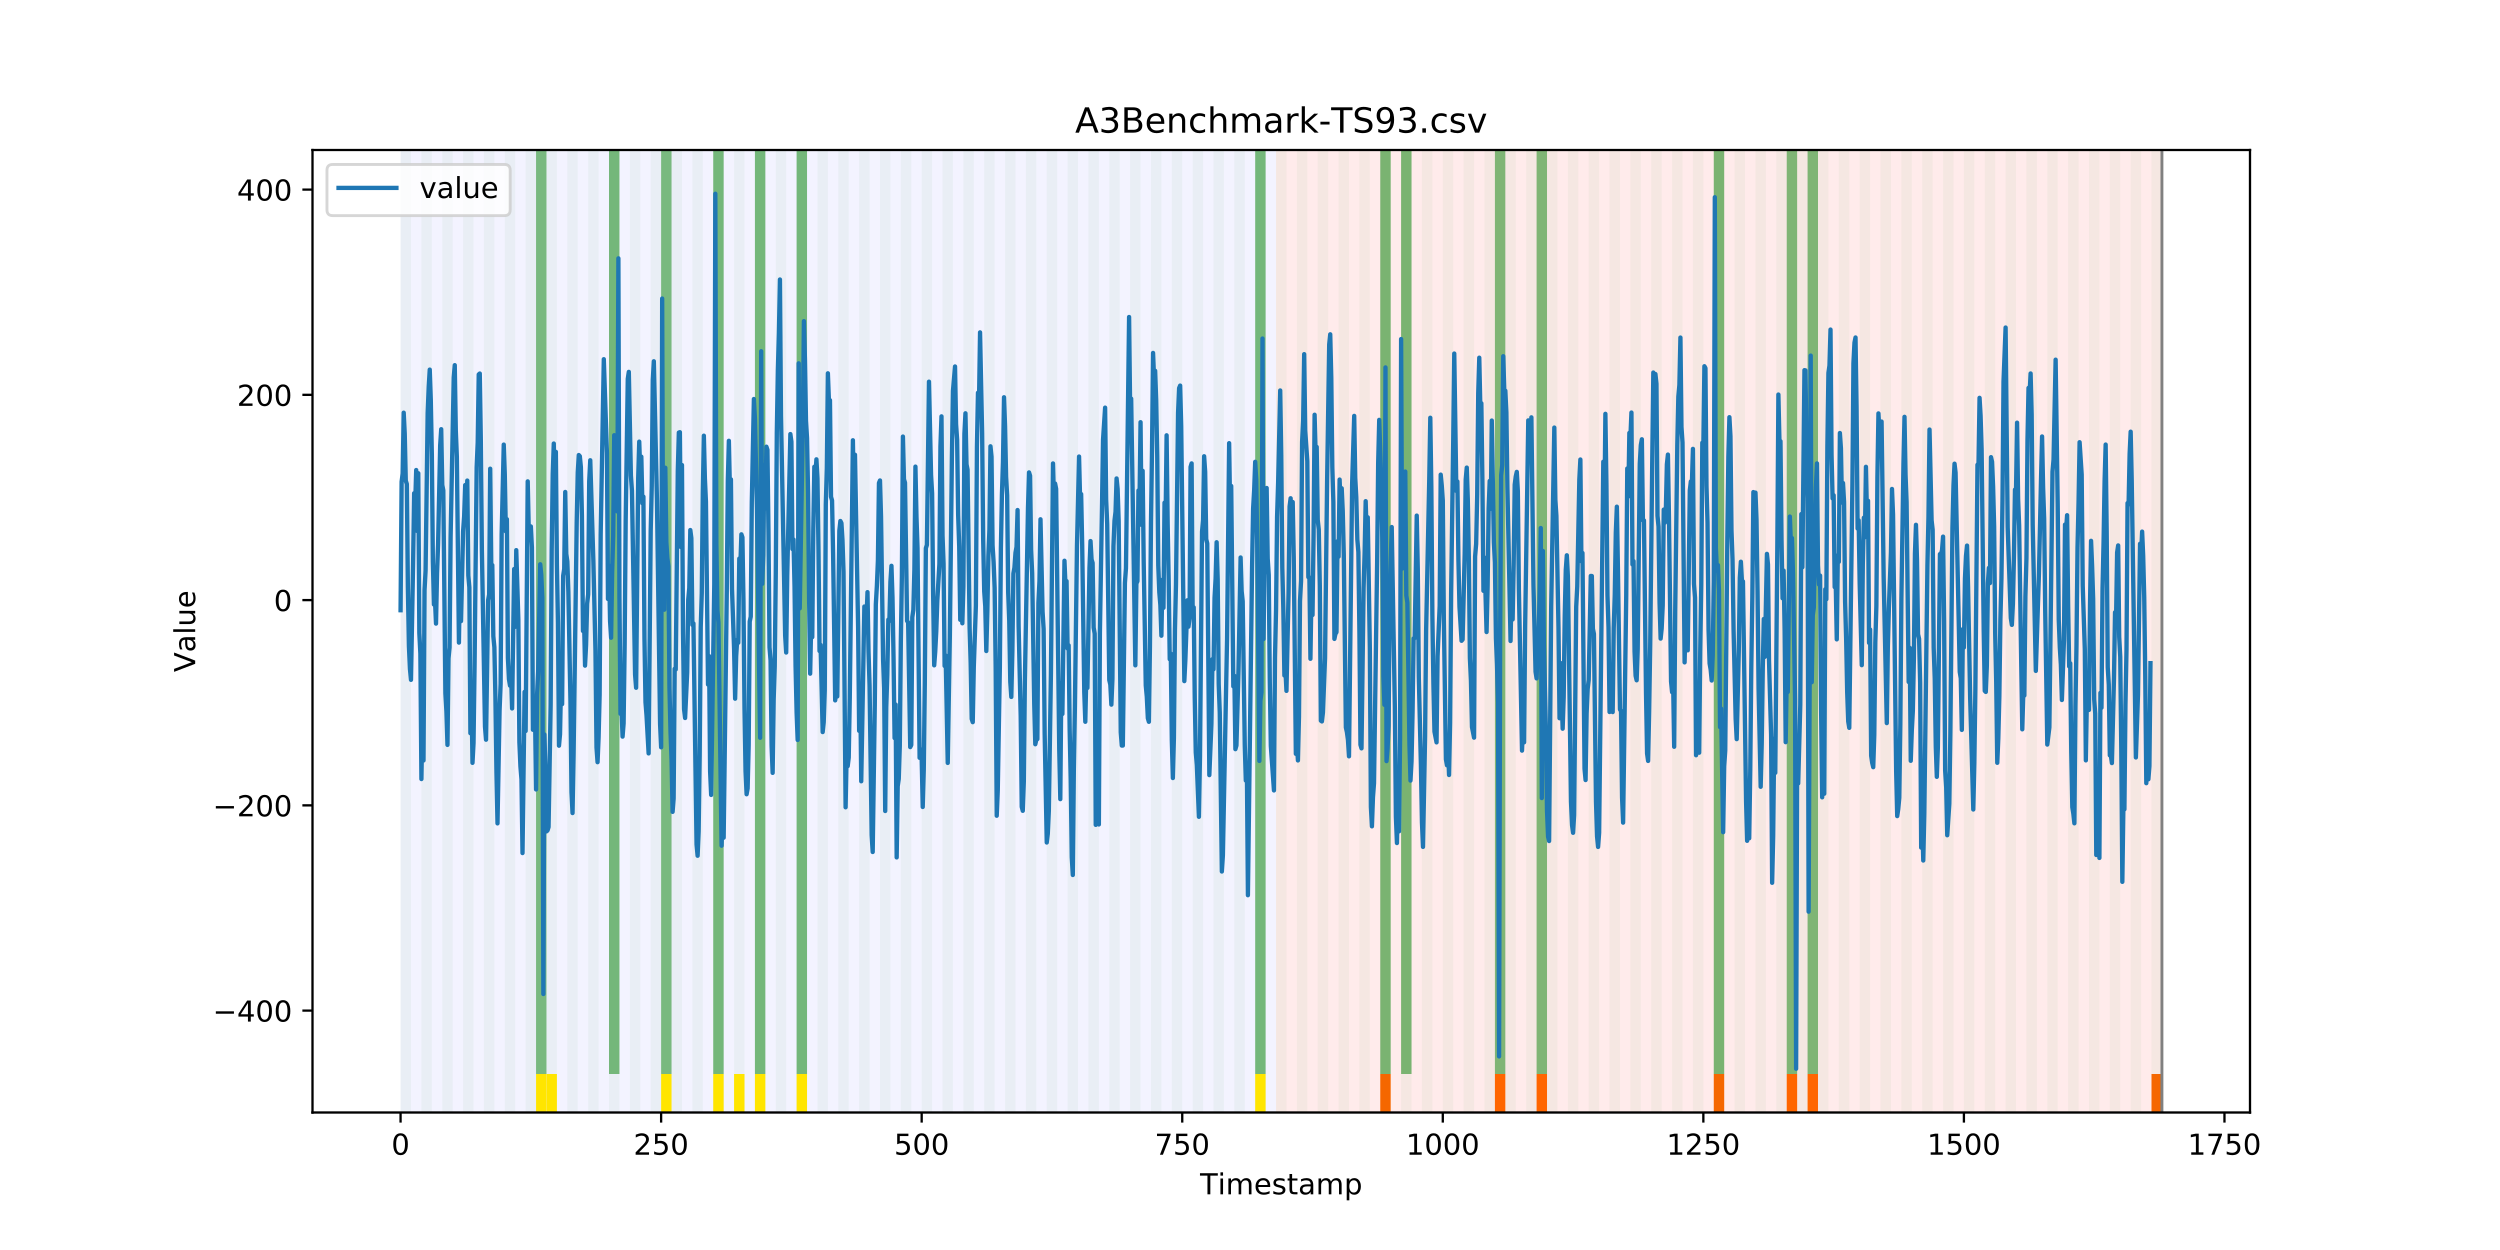 <?xml version="1.0" encoding="utf-8" standalone="no"?>
<!DOCTYPE svg PUBLIC "-//W3C//DTD SVG 1.1//EN"
  "http://www.w3.org/Graphics/SVG/1.1/DTD/svg11.dtd">
<!-- Created with matplotlib (https://matplotlib.org/) -->
<svg height="432pt" version="1.1" viewBox="0 0 864 432" width="864pt" xmlns="http://www.w3.org/2000/svg" xmlns:xlink="http://www.w3.org/1999/xlink">
 <defs>
  <style type="text/css">
*{stroke-linecap:butt;stroke-linejoin:round;}
  </style>
 </defs>
 <g id="figure_1">
  <g id="patch_1">
   <path d="M 0 432 
L 864 432 
L 864 0 
L 0 0 
z
" style="fill:#ffffff;"/>
  </g>
  <g id="axes_1">
   <g id="patch_2">
    <path d="M 108 384.48 
L 777.6 384.48 
L 777.6 51.84 
L 108 51.84 
z
" style="fill:#ffffff;"/>
   </g>
   <g id="patch_3">
    <path clip-path="url(#pa874e5a105)" d="M 138.436 384.48 
L 138.436 51.84 
L 440.999 51.84 
L 440.999 384.48 
z
" style="fill:#0000ff;opacity:0.05;"/>
   </g>
   <g id="patch_4">
    <path clip-path="url(#pa874e5a105)" d="M 440.999 384.48 
L 440.999 51.84 
L 747.164 51.84 
L 747.164 384.48 
z
" style="fill:#ff0000;opacity:0.08;"/>
   </g>
   <g id="patch_5">
    <path clip-path="url(#pa874e5a105)" d="M 138.436 384.48 
L 138.436 51.84 
L 142.038 51.84 
L 142.038 384.48 
z
" style="fill:#008000;opacity:0.04;"/>
   </g>
   <g id="patch_6">
    <path clip-path="url(#pa874e5a105)" d="M 145.64 384.48 
L 145.64 51.84 
L 149.242 51.84 
L 149.242 384.48 
z
" style="fill:#008000;opacity:0.04;"/>
   </g>
   <g id="patch_7">
    <path clip-path="url(#pa874e5a105)" d="M 152.844 384.48 
L 152.844 51.84 
L 156.446 51.84 
L 156.446 384.48 
z
" style="fill:#008000;opacity:0.04;"/>
   </g>
   <g id="patch_8">
    <path clip-path="url(#pa874e5a105)" d="M 160.048 384.48 
L 160.048 51.84 
L 163.65 51.84 
L 163.65 384.48 
z
" style="fill:#008000;opacity:0.04;"/>
   </g>
   <g id="patch_9">
    <path clip-path="url(#pa874e5a105)" d="M 167.252 384.48 
L 167.252 51.84 
L 170.854 51.84 
L 170.854 384.48 
z
" style="fill:#008000;opacity:0.04;"/>
   </g>
   <g id="patch_10">
    <path clip-path="url(#pa874e5a105)" d="M 174.456 384.48 
L 174.456 51.84 
L 178.058 51.84 
L 178.058 384.48 
z
" style="fill:#008000;opacity:0.04;"/>
   </g>
   <g id="patch_11">
    <path clip-path="url(#pa874e5a105)" d="M 477.018 384.48 
L 477.018 371.174 
L 480.62 371.174 
L 480.62 384.48 
z
" style="fill:#ff6600;"/>
   </g>
   <g id="patch_12">
    <path clip-path="url(#pa874e5a105)" d="M 181.66 384.48 
L 181.66 51.84 
L 185.262 51.84 
L 185.262 384.48 
z
" style="fill:#008000;opacity:0.04;"/>
   </g>
   <g id="patch_13">
    <path clip-path="url(#pa874e5a105)" d="M 185.262 371.174 
L 185.262 51.84 
L 188.863 51.84 
L 188.863 371.174 
z
" style="fill:#008000;opacity:0.5;"/>
   </g>
   <g id="patch_14">
    <path clip-path="url(#pa874e5a105)" d="M 185.262 384.48 
L 185.262 371.174 
L 188.863 371.174 
L 188.863 384.48 
z
" style="fill:#ffe500;"/>
   </g>
   <g id="patch_15">
    <path clip-path="url(#pa874e5a105)" d="M 188.863 384.48 
L 188.863 51.84 
L 192.465 51.84 
L 192.465 384.48 
z
" style="fill:#008000;opacity:0.04;"/>
   </g>
   <g id="patch_16">
    <path clip-path="url(#pa874e5a105)" d="M 188.863 384.48 
L 188.863 371.174 
L 192.465 371.174 
L 192.465 384.48 
z
" style="fill:#ffe500;"/>
   </g>
   <g id="patch_17">
    <path clip-path="url(#pa874e5a105)" d="M 196.067 384.48 
L 196.067 51.84 
L 199.669 51.84 
L 199.669 384.48 
z
" style="fill:#008000;opacity:0.04;"/>
   </g>
   <g id="patch_18">
    <path clip-path="url(#pa874e5a105)" d="M 203.271 384.48 
L 203.271 51.84 
L 206.873 51.84 
L 206.873 384.48 
z
" style="fill:#008000;opacity:0.04;"/>
   </g>
   <g id="patch_19">
    <path clip-path="url(#pa874e5a105)" d="M 210.475 384.48 
L 210.475 51.84 
L 214.077 51.84 
L 214.077 384.48 
z
" style="fill:#008000;opacity:0.04;"/>
   </g>
   <g id="patch_20">
    <path clip-path="url(#pa874e5a105)" d="M 210.475 371.174 
L 210.475 51.84 
L 214.077 51.84 
L 214.077 371.174 
z
" style="fill:#008000;opacity:0.5;"/>
   </g>
   <g id="patch_21">
    <path clip-path="url(#pa874e5a105)" d="M 516.64 384.48 
L 516.64 371.174 
L 520.242 371.174 
L 520.242 384.48 
z
" style="fill:#ff6600;"/>
   </g>
   <g id="patch_22">
    <path clip-path="url(#pa874e5a105)" d="M 217.679 384.48 
L 217.679 51.84 
L 221.281 51.84 
L 221.281 384.48 
z
" style="fill:#008000;opacity:0.04;"/>
   </g>
   <g id="patch_23">
    <path clip-path="url(#pa874e5a105)" d="M 224.883 384.48 
L 224.883 51.84 
L 228.485 51.84 
L 228.485 384.48 
z
" style="fill:#008000;opacity:0.04;"/>
   </g>
   <g id="patch_24">
    <path clip-path="url(#pa874e5a105)" d="M 228.485 371.174 
L 228.485 51.84 
L 232.087 51.84 
L 232.087 371.174 
z
" style="fill:#008000;opacity:0.5;"/>
   </g>
   <g id="patch_25">
    <path clip-path="url(#pa874e5a105)" d="M 228.485 384.48 
L 228.485 371.174 
L 232.087 371.174 
L 232.087 384.48 
z
" style="fill:#ffe500;"/>
   </g>
   <g id="patch_26">
    <path clip-path="url(#pa874e5a105)" d="M 531.047 384.48 
L 531.047 371.174 
L 534.649 371.174 
L 534.649 384.48 
z
" style="fill:#ff6600;"/>
   </g>
   <g id="patch_27">
    <path clip-path="url(#pa874e5a105)" d="M 232.087 384.48 
L 232.087 51.84 
L 235.689 51.84 
L 235.689 384.48 
z
" style="fill:#008000;opacity:0.04;"/>
   </g>
   <g id="patch_28">
    <path clip-path="url(#pa874e5a105)" d="M 239.291 384.48 
L 239.291 51.84 
L 242.893 51.84 
L 242.893 384.48 
z
" style="fill:#008000;opacity:0.04;"/>
   </g>
   <g id="patch_29">
    <path clip-path="url(#pa874e5a105)" d="M 246.494 384.48 
L 246.494 51.84 
L 250.096 51.84 
L 250.096 384.48 
z
" style="fill:#008000;opacity:0.04;"/>
   </g>
   <g id="patch_30">
    <path clip-path="url(#pa874e5a105)" d="M 246.494 371.174 
L 246.494 51.84 
L 250.096 51.84 
L 250.096 371.174 
z
" style="fill:#008000;opacity:0.5;"/>
   </g>
   <g id="patch_31">
    <path clip-path="url(#pa874e5a105)" d="M 246.494 384.48 
L 246.494 371.174 
L 250.096 371.174 
L 250.096 384.48 
z
" style="fill:#ffe500;"/>
   </g>
   <g id="patch_32">
    <path clip-path="url(#pa874e5a105)" d="M 253.698 384.48 
L 253.698 51.84 
L 257.3 51.84 
L 257.3 384.48 
z
" style="fill:#008000;opacity:0.04;"/>
   </g>
   <g id="patch_33">
    <path clip-path="url(#pa874e5a105)" d="M 253.698 384.48 
L 253.698 371.174 
L 257.3 371.174 
L 257.3 384.48 
z
" style="fill:#ffe500;"/>
   </g>
   <g id="patch_34">
    <path clip-path="url(#pa874e5a105)" d="M 260.902 384.48 
L 260.902 51.84 
L 264.504 51.84 
L 264.504 384.48 
z
" style="fill:#008000;opacity:0.04;"/>
   </g>
   <g id="patch_35">
    <path clip-path="url(#pa874e5a105)" d="M 260.902 371.174 
L 260.902 51.84 
L 264.504 51.84 
L 264.504 371.174 
z
" style="fill:#008000;opacity:0.5;"/>
   </g>
   <g id="patch_36">
    <path clip-path="url(#pa874e5a105)" d="M 260.902 384.48 
L 260.902 371.174 
L 264.504 371.174 
L 264.504 384.48 
z
" style="fill:#ffe500;"/>
   </g>
   <g id="patch_37">
    <path clip-path="url(#pa874e5a105)" d="M 268.106 384.48 
L 268.106 51.84 
L 271.708 51.84 
L 271.708 384.48 
z
" style="fill:#008000;opacity:0.04;"/>
   </g>
   <g id="patch_38">
    <path clip-path="url(#pa874e5a105)" d="M 275.31 384.48 
L 275.31 51.84 
L 278.912 51.84 
L 278.912 384.48 
z
" style="fill:#008000;opacity:0.04;"/>
   </g>
   <g id="patch_39">
    <path clip-path="url(#pa874e5a105)" d="M 275.31 371.174 
L 275.31 51.84 
L 278.912 51.84 
L 278.912 371.174 
z
" style="fill:#008000;opacity:0.5;"/>
   </g>
   <g id="patch_40">
    <path clip-path="url(#pa874e5a105)" d="M 275.31 384.48 
L 275.31 371.174 
L 278.912 371.174 
L 278.912 384.48 
z
" style="fill:#ffe500;"/>
   </g>
   <g id="patch_41">
    <path clip-path="url(#pa874e5a105)" d="M 282.514 384.48 
L 282.514 51.84 
L 286.116 51.84 
L 286.116 384.48 
z
" style="fill:#008000;opacity:0.04;"/>
   </g>
   <g id="patch_42">
    <path clip-path="url(#pa874e5a105)" d="M 289.718 384.48 
L 289.718 51.84 
L 293.32 51.84 
L 293.32 384.48 
z
" style="fill:#008000;opacity:0.04;"/>
   </g>
   <g id="patch_43">
    <path clip-path="url(#pa874e5a105)" d="M 592.28 384.48 
L 592.28 371.174 
L 595.882 371.174 
L 595.882 384.48 
z
" style="fill:#ff6600;"/>
   </g>
   <g id="patch_44">
    <path clip-path="url(#pa874e5a105)" d="M 296.922 384.48 
L 296.922 51.84 
L 300.524 51.84 
L 300.524 384.48 
z
" style="fill:#008000;opacity:0.04;"/>
   </g>
   <g id="patch_45">
    <path clip-path="url(#pa874e5a105)" d="M 304.125 384.48 
L 304.125 51.84 
L 307.727 51.84 
L 307.727 384.48 
z
" style="fill:#008000;opacity:0.04;"/>
   </g>
   <g id="patch_46">
    <path clip-path="url(#pa874e5a105)" d="M 311.329 384.48 
L 311.329 51.84 
L 314.931 51.84 
L 314.931 384.48 
z
" style="fill:#008000;opacity:0.04;"/>
   </g>
   <g id="patch_47">
    <path clip-path="url(#pa874e5a105)" d="M 617.494 384.48 
L 617.494 371.174 
L 621.096 371.174 
L 621.096 384.48 
z
" style="fill:#ff6600;"/>
   </g>
   <g id="patch_48">
    <path clip-path="url(#pa874e5a105)" d="M 318.533 384.48 
L 318.533 51.84 
L 322.135 51.84 
L 322.135 384.48 
z
" style="fill:#008000;opacity:0.04;"/>
   </g>
   <g id="patch_49">
    <path clip-path="url(#pa874e5a105)" d="M 624.698 384.48 
L 624.698 371.174 
L 628.3 371.174 
L 628.3 384.48 
z
" style="fill:#ff6600;"/>
   </g>
   <g id="patch_50">
    <path clip-path="url(#pa874e5a105)" d="M 325.737 384.48 
L 325.737 51.84 
L 329.339 51.84 
L 329.339 384.48 
z
" style="fill:#008000;opacity:0.04;"/>
   </g>
   <g id="patch_51">
    <path clip-path="url(#pa874e5a105)" d="M 332.941 384.48 
L 332.941 51.84 
L 336.543 51.84 
L 336.543 384.48 
z
" style="fill:#008000;opacity:0.04;"/>
   </g>
   <g id="patch_52">
    <path clip-path="url(#pa874e5a105)" d="M 340.145 384.48 
L 340.145 51.84 
L 343.747 51.84 
L 343.747 384.48 
z
" style="fill:#008000;opacity:0.04;"/>
   </g>
   <g id="patch_53">
    <path clip-path="url(#pa874e5a105)" d="M 347.349 384.48 
L 347.349 51.84 
L 350.951 51.84 
L 350.951 384.48 
z
" style="fill:#008000;opacity:0.04;"/>
   </g>
   <g id="patch_54">
    <path clip-path="url(#pa874e5a105)" d="M 354.553 384.48 
L 354.553 51.84 
L 358.154 51.84 
L 358.154 384.48 
z
" style="fill:#008000;opacity:0.04;"/>
   </g>
   <g id="patch_55">
    <path clip-path="url(#pa874e5a105)" d="M 361.756 384.48 
L 361.756 51.84 
L 365.358 51.84 
L 365.358 384.48 
z
" style="fill:#008000;opacity:0.04;"/>
   </g>
   <g id="patch_56">
    <path clip-path="url(#pa874e5a105)" d="M 368.96 384.48 
L 368.96 51.84 
L 372.562 51.84 
L 372.562 384.48 
z
" style="fill:#008000;opacity:0.04;"/>
   </g>
   <g id="patch_57">
    <path clip-path="url(#pa874e5a105)" d="M 376.164 384.48 
L 376.164 51.84 
L 379.766 51.84 
L 379.766 384.48 
z
" style="fill:#008000;opacity:0.04;"/>
   </g>
   <g id="patch_58">
    <path clip-path="url(#pa874e5a105)" d="M 383.368 384.48 
L 383.368 51.84 
L 386.97 51.84 
L 386.97 384.48 
z
" style="fill:#008000;opacity:0.04;"/>
   </g>
   <g id="patch_59">
    <path clip-path="url(#pa874e5a105)" d="M 390.572 384.48 
L 390.572 51.84 
L 394.174 51.84 
L 394.174 384.48 
z
" style="fill:#008000;opacity:0.04;"/>
   </g>
   <g id="patch_60">
    <path clip-path="url(#pa874e5a105)" d="M 397.776 384.48 
L 397.776 51.84 
L 401.378 51.84 
L 401.378 384.48 
z
" style="fill:#008000;opacity:0.04;"/>
   </g>
   <g id="patch_61">
    <path clip-path="url(#pa874e5a105)" d="M 404.98 384.48 
L 404.98 51.84 
L 408.582 51.84 
L 408.582 384.48 
z
" style="fill:#008000;opacity:0.04;"/>
   </g>
   <g id="patch_62">
    <path clip-path="url(#pa874e5a105)" d="M 412.184 384.48 
L 412.184 51.84 
L 415.785 51.84 
L 415.785 384.48 
z
" style="fill:#008000;opacity:0.04;"/>
   </g>
   <g id="patch_63">
    <path clip-path="url(#pa874e5a105)" d="M 419.387 384.48 
L 419.387 51.84 
L 422.989 51.84 
L 422.989 384.48 
z
" style="fill:#008000;opacity:0.04;"/>
   </g>
   <g id="patch_64">
    <path clip-path="url(#pa874e5a105)" d="M 426.591 384.48 
L 426.591 51.84 
L 430.193 51.84 
L 430.193 384.48 
z
" style="fill:#008000;opacity:0.04;"/>
   </g>
   <g id="patch_65">
    <path clip-path="url(#pa874e5a105)" d="M 433.795 384.48 
L 433.795 51.84 
L 437.397 51.84 
L 437.397 384.48 
z
" style="fill:#008000;opacity:0.04;"/>
   </g>
   <g id="patch_66">
    <path clip-path="url(#pa874e5a105)" d="M 433.795 371.174 
L 433.795 51.84 
L 437.397 51.84 
L 437.397 371.174 
z
" style="fill:#008000;opacity:0.5;"/>
   </g>
   <g id="patch_67">
    <path clip-path="url(#pa874e5a105)" d="M 433.795 384.48 
L 433.795 371.174 
L 437.397 371.174 
L 437.397 384.48 
z
" style="fill:#ffe500;"/>
   </g>
   <g id="patch_68">
    <path clip-path="url(#pa874e5a105)" d="M 440.999 384.48 
L 440.999 51.84 
L 444.601 51.84 
L 444.601 384.48 
z
" style="fill:#008000;opacity:0.04;"/>
   </g>
   <g id="patch_69">
    <path clip-path="url(#pa874e5a105)" d="M 743.562 384.48 
L 743.562 371.174 
L 747.164 371.174 
L 747.164 384.48 
z
" style="fill:#ff6600;"/>
   </g>
   <g id="patch_70">
    <path clip-path="url(#pa874e5a105)" d="M 448.203 384.48 
L 448.203 51.84 
L 451.805 51.84 
L 451.805 384.48 
z
" style="fill:#008000;opacity:0.04;"/>
   </g>
   <g id="patch_71">
    <path clip-path="url(#pa874e5a105)" d="M 455.407 384.48 
L 455.407 51.84 
L 459.009 51.84 
L 459.009 384.48 
z
" style="fill:#008000;opacity:0.04;"/>
   </g>
   <g id="patch_72">
    <path clip-path="url(#pa874e5a105)" d="M 462.611 384.48 
L 462.611 51.84 
L 466.213 51.84 
L 466.213 384.48 
z
" style="fill:#008000;opacity:0.04;"/>
   </g>
   <g id="patch_73">
    <path clip-path="url(#pa874e5a105)" d="M 469.815 384.48 
L 469.815 51.84 
L 473.416 51.84 
L 473.416 384.48 
z
" style="fill:#008000;opacity:0.04;"/>
   </g>
   <g id="patch_74">
    <path clip-path="url(#pa874e5a105)" d="M 477.018 384.48 
L 477.018 51.84 
L 480.62 51.84 
L 480.62 384.48 
z
" style="fill:#008000;opacity:0.04;"/>
   </g>
   <g id="patch_75">
    <path clip-path="url(#pa874e5a105)" d="M 477.018 371.174 
L 477.018 51.84 
L 480.62 51.84 
L 480.62 371.174 
z
" style="fill:#008000;opacity:0.5;"/>
   </g>
   <g id="patch_76">
    <path clip-path="url(#pa874e5a105)" d="M 484.222 384.48 
L 484.222 51.84 
L 487.824 51.84 
L 487.824 384.48 
z
" style="fill:#008000;opacity:0.04;"/>
   </g>
   <g id="patch_77">
    <path clip-path="url(#pa874e5a105)" d="M 484.222 371.174 
L 484.222 51.84 
L 487.824 51.84 
L 487.824 371.174 
z
" style="fill:#008000;opacity:0.5;"/>
   </g>
   <g id="patch_78">
    <path clip-path="url(#pa874e5a105)" d="M 491.426 384.48 
L 491.426 51.84 
L 495.028 51.84 
L 495.028 384.48 
z
" style="fill:#008000;opacity:0.04;"/>
   </g>
   <g id="patch_79">
    <path clip-path="url(#pa874e5a105)" d="M 498.63 384.48 
L 498.63 51.84 
L 502.232 51.84 
L 502.232 384.48 
z
" style="fill:#008000;opacity:0.04;"/>
   </g>
   <g id="patch_80">
    <path clip-path="url(#pa874e5a105)" d="M 505.834 384.48 
L 505.834 51.84 
L 509.436 51.84 
L 509.436 384.48 
z
" style="fill:#008000;opacity:0.04;"/>
   </g>
   <g id="patch_81">
    <path clip-path="url(#pa874e5a105)" d="M 513.038 384.48 
L 513.038 51.84 
L 516.64 51.84 
L 516.64 384.48 
z
" style="fill:#008000;opacity:0.04;"/>
   </g>
   <g id="patch_82">
    <path clip-path="url(#pa874e5a105)" d="M 516.64 371.174 
L 516.64 51.84 
L 520.242 51.84 
L 520.242 371.174 
z
" style="fill:#008000;opacity:0.5;"/>
   </g>
   <g id="patch_83">
    <path clip-path="url(#pa874e5a105)" d="M 520.242 384.48 
L 520.242 51.84 
L 523.844 51.84 
L 523.844 384.48 
z
" style="fill:#008000;opacity:0.04;"/>
   </g>
   <g id="patch_84">
    <path clip-path="url(#pa874e5a105)" d="M 527.446 384.48 
L 527.446 51.84 
L 531.047 51.84 
L 531.047 384.48 
z
" style="fill:#008000;opacity:0.04;"/>
   </g>
   <g id="patch_85">
    <path clip-path="url(#pa874e5a105)" d="M 531.047 371.174 
L 531.047 51.84 
L 534.649 51.84 
L 534.649 371.174 
z
" style="fill:#008000;opacity:0.5;"/>
   </g>
   <g id="patch_86">
    <path clip-path="url(#pa874e5a105)" d="M 534.649 384.48 
L 534.649 51.84 
L 538.251 51.84 
L 538.251 384.48 
z
" style="fill:#008000;opacity:0.04;"/>
   </g>
   <g id="patch_87">
    <path clip-path="url(#pa874e5a105)" d="M 541.853 384.48 
L 541.853 51.84 
L 545.455 51.84 
L 545.455 384.48 
z
" style="fill:#008000;opacity:0.04;"/>
   </g>
   <g id="patch_88">
    <path clip-path="url(#pa874e5a105)" d="M 549.057 384.48 
L 549.057 51.84 
L 552.659 51.84 
L 552.659 384.48 
z
" style="fill:#008000;opacity:0.04;"/>
   </g>
   <g id="patch_89">
    <path clip-path="url(#pa874e5a105)" d="M 556.261 384.48 
L 556.261 51.84 
L 559.863 51.84 
L 559.863 384.48 
z
" style="fill:#008000;opacity:0.04;"/>
   </g>
   <g id="patch_90">
    <path clip-path="url(#pa874e5a105)" d="M 563.465 384.48 
L 563.465 51.84 
L 567.067 51.84 
L 567.067 384.48 
z
" style="fill:#008000;opacity:0.04;"/>
   </g>
   <g id="patch_91">
    <path clip-path="url(#pa874e5a105)" d="M 570.669 384.48 
L 570.669 51.84 
L 574.271 51.84 
L 574.271 384.48 
z
" style="fill:#008000;opacity:0.04;"/>
   </g>
   <g id="patch_92">
    <path clip-path="url(#pa874e5a105)" d="M 577.873 384.48 
L 577.873 51.84 
L 581.475 51.84 
L 581.475 384.48 
z
" style="fill:#008000;opacity:0.04;"/>
   </g>
   <g id="patch_93">
    <path clip-path="url(#pa874e5a105)" d="M 585.076 384.48 
L 585.076 51.84 
L 588.678 51.84 
L 588.678 384.48 
z
" style="fill:#008000;opacity:0.04;"/>
   </g>
   <g id="patch_94">
    <path clip-path="url(#pa874e5a105)" d="M 592.28 384.48 
L 592.28 51.84 
L 595.882 51.84 
L 595.882 384.48 
z
" style="fill:#008000;opacity:0.04;"/>
   </g>
   <g id="patch_95">
    <path clip-path="url(#pa874e5a105)" d="M 592.28 371.174 
L 592.28 51.84 
L 595.882 51.84 
L 595.882 371.174 
z
" style="fill:#008000;opacity:0.5;"/>
   </g>
   <g id="patch_96">
    <path clip-path="url(#pa874e5a105)" d="M 599.484 384.48 
L 599.484 51.84 
L 603.086 51.84 
L 603.086 384.48 
z
" style="fill:#008000;opacity:0.04;"/>
   </g>
   <g id="patch_97">
    <path clip-path="url(#pa874e5a105)" d="M 606.688 384.48 
L 606.688 51.84 
L 610.29 51.84 
L 610.29 384.48 
z
" style="fill:#008000;opacity:0.04;"/>
   </g>
   <g id="patch_98">
    <path clip-path="url(#pa874e5a105)" d="M 613.892 384.48 
L 613.892 51.84 
L 617.494 51.84 
L 617.494 384.48 
z
" style="fill:#008000;opacity:0.04;"/>
   </g>
   <g id="patch_99">
    <path clip-path="url(#pa874e5a105)" d="M 617.494 371.174 
L 617.494 51.84 
L 621.096 51.84 
L 621.096 371.174 
z
" style="fill:#008000;opacity:0.5;"/>
   </g>
   <g id="patch_100">
    <path clip-path="url(#pa874e5a105)" d="M 621.096 384.48 
L 621.096 51.84 
L 624.698 51.84 
L 624.698 384.48 
z
" style="fill:#008000;opacity:0.04;"/>
   </g>
   <g id="patch_101">
    <path clip-path="url(#pa874e5a105)" d="M 624.698 371.174 
L 624.698 51.84 
L 628.3 51.84 
L 628.3 371.174 
z
" style="fill:#008000;opacity:0.5;"/>
   </g>
   <g id="patch_102">
    <path clip-path="url(#pa874e5a105)" d="M 628.3 384.48 
L 628.3 51.84 
L 631.902 51.84 
L 631.902 384.48 
z
" style="fill:#008000;opacity:0.04;"/>
   </g>
   <g id="patch_103">
    <path clip-path="url(#pa874e5a105)" d="M 635.504 384.48 
L 635.504 51.84 
L 639.106 51.84 
L 639.106 384.48 
z
" style="fill:#008000;opacity:0.04;"/>
   </g>
   <g id="patch_104">
    <path clip-path="url(#pa874e5a105)" d="M 642.707 384.48 
L 642.707 51.84 
L 646.309 51.84 
L 646.309 384.48 
z
" style="fill:#008000;opacity:0.04;"/>
   </g>
   <g id="patch_105">
    <path clip-path="url(#pa874e5a105)" d="M 649.911 384.48 
L 649.911 51.84 
L 653.513 51.84 
L 653.513 384.48 
z
" style="fill:#008000;opacity:0.04;"/>
   </g>
   <g id="patch_106">
    <path clip-path="url(#pa874e5a105)" d="M 657.115 384.48 
L 657.115 51.84 
L 660.717 51.84 
L 660.717 384.48 
z
" style="fill:#008000;opacity:0.04;"/>
   </g>
   <g id="patch_107">
    <path clip-path="url(#pa874e5a105)" d="M 664.319 384.48 
L 664.319 51.84 
L 667.921 51.84 
L 667.921 384.48 
z
" style="fill:#008000;opacity:0.04;"/>
   </g>
   <g id="patch_108">
    <path clip-path="url(#pa874e5a105)" d="M 671.523 384.48 
L 671.523 51.84 
L 675.125 51.84 
L 675.125 384.48 
z
" style="fill:#008000;opacity:0.04;"/>
   </g>
   <g id="patch_109">
    <path clip-path="url(#pa874e5a105)" d="M 678.727 384.48 
L 678.727 51.84 
L 682.329 51.84 
L 682.329 384.48 
z
" style="fill:#008000;opacity:0.04;"/>
   </g>
   <g id="patch_110">
    <path clip-path="url(#pa874e5a105)" d="M 685.931 384.48 
L 685.931 51.84 
L 689.533 51.84 
L 689.533 384.48 
z
" style="fill:#008000;opacity:0.04;"/>
   </g>
   <g id="patch_111">
    <path clip-path="url(#pa874e5a105)" d="M 693.135 384.48 
L 693.135 51.84 
L 696.737 51.84 
L 696.737 384.48 
z
" style="fill:#008000;opacity:0.04;"/>
   </g>
   <g id="patch_112">
    <path clip-path="url(#pa874e5a105)" d="M 700.338 384.48 
L 700.338 51.84 
L 703.94 51.84 
L 703.94 384.48 
z
" style="fill:#008000;opacity:0.04;"/>
   </g>
   <g id="patch_113">
    <path clip-path="url(#pa874e5a105)" d="M 707.542 384.48 
L 707.542 51.84 
L 711.144 51.84 
L 711.144 384.48 
z
" style="fill:#008000;opacity:0.04;"/>
   </g>
   <g id="patch_114">
    <path clip-path="url(#pa874e5a105)" d="M 714.746 384.48 
L 714.746 51.84 
L 718.348 51.84 
L 718.348 384.48 
z
" style="fill:#008000;opacity:0.04;"/>
   </g>
   <g id="patch_115">
    <path clip-path="url(#pa874e5a105)" d="M 721.95 384.48 
L 721.95 51.84 
L 725.552 51.84 
L 725.552 384.48 
z
" style="fill:#008000;opacity:0.04;"/>
   </g>
   <g id="patch_116">
    <path clip-path="url(#pa874e5a105)" d="M 729.154 384.48 
L 729.154 51.84 
L 732.756 51.84 
L 732.756 384.48 
z
" style="fill:#008000;opacity:0.04;"/>
   </g>
   <g id="patch_117">
    <path clip-path="url(#pa874e5a105)" d="M 736.358 384.48 
L 736.358 51.84 
L 739.96 51.84 
L 739.96 384.48 
z
" style="fill:#008000;opacity:0.04;"/>
   </g>
   <g id="patch_118">
    <path clip-path="url(#pa874e5a105)" d="M 743.562 384.48 
L 743.562 51.84 
L 747.164 51.84 
L 747.164 384.48 
z
" style="fill:#008000;opacity:0.04;"/>
   </g>
   <g id="matplotlib.axis_1">
    <g id="xtick_1">
     <g id="line2d_1">
      <defs>
       <path d="M 0 0 
L 0 3.5 
" id="m4225692fa3" style="stroke:#000000;stroke-width:0.8;"/>
      </defs>
      <g>
       <use style="stroke:#000000;stroke-width:0.8;" x="138.436" xlink:href="#m4225692fa3" y="384.48"/>
      </g>
     </g>
     <g id="text_1">
      <!-- 0 -->
      <defs>
       <path d="M 31.781 66.406 
Q 24.172 66.406 20.328 58.906 
Q 16.5 51.422 16.5 36.375 
Q 16.5 21.391 20.328 13.891 
Q 24.172 6.391 31.781 6.391 
Q 39.453 6.391 43.281 13.891 
Q 47.125 21.391 47.125 36.375 
Q 47.125 51.422 43.281 58.906 
Q 39.453 66.406 31.781 66.406 
z
M 31.781 74.219 
Q 44.047 74.219 50.516 64.516 
Q 56.984 54.828 56.984 36.375 
Q 56.984 17.969 50.516 8.266 
Q 44.047 -1.422 31.781 -1.422 
Q 19.531 -1.422 13.062 8.266 
Q 6.594 17.969 6.594 36.375 
Q 6.594 54.828 13.062 64.516 
Q 19.531 74.219 31.781 74.219 
z
" id="DejaVuSans-48"/>
      </defs>
      <g transform="translate(135.255 399.078)scale(0.1 -0.1)">
       <use xlink:href="#DejaVuSans-48"/>
      </g>
     </g>
    </g>
    <g id="xtick_2">
     <g id="line2d_2">
      <g>
       <use style="stroke:#000000;stroke-width:0.8;" x="228.485" xlink:href="#m4225692fa3" y="384.48"/>
      </g>
     </g>
     <g id="text_2">
      <!-- 250 -->
      <defs>
       <path d="M 19.188 8.297 
L 53.609 8.297 
L 53.609 0 
L 7.328 0 
L 7.328 8.297 
Q 12.938 14.109 22.625 23.891 
Q 32.328 33.688 34.812 36.531 
Q 39.547 41.844 41.422 45.531 
Q 43.312 49.219 43.312 52.781 
Q 43.312 58.594 39.234 62.25 
Q 35.156 65.922 28.609 65.922 
Q 23.969 65.922 18.812 64.312 
Q 13.672 62.703 7.812 59.422 
L 7.812 69.391 
Q 13.766 71.781 18.938 73 
Q 24.125 74.219 28.422 74.219 
Q 39.75 74.219 46.484 68.547 
Q 53.219 62.891 53.219 53.422 
Q 53.219 48.922 51.531 44.891 
Q 49.859 40.875 45.406 35.406 
Q 44.188 33.984 37.641 27.219 
Q 31.109 20.453 19.188 8.297 
z
" id="DejaVuSans-50"/>
       <path d="M 10.797 72.906 
L 49.516 72.906 
L 49.516 64.594 
L 19.828 64.594 
L 19.828 46.734 
Q 21.969 47.469 24.109 47.828 
Q 26.266 48.188 28.422 48.188 
Q 40.625 48.188 47.75 41.5 
Q 54.891 34.812 54.891 23.391 
Q 54.891 11.625 47.562 5.094 
Q 40.234 -1.422 26.906 -1.422 
Q 22.312 -1.422 17.547 -0.641 
Q 12.797 0.141 7.719 1.703 
L 7.719 11.625 
Q 12.109 9.234 16.797 8.062 
Q 21.484 6.891 26.703 6.891 
Q 35.156 6.891 40.078 11.328 
Q 45.016 15.766 45.016 23.391 
Q 45.016 31 40.078 35.438 
Q 35.156 39.891 26.703 39.891 
Q 22.75 39.891 18.812 39.016 
Q 14.891 38.141 10.797 36.281 
z
" id="DejaVuSans-53"/>
      </defs>
      <g transform="translate(218.941 399.078)scale(0.1 -0.1)">
       <use xlink:href="#DejaVuSans-50"/>
       <use x="63.623" xlink:href="#DejaVuSans-53"/>
       <use x="127.246" xlink:href="#DejaVuSans-48"/>
      </g>
     </g>
    </g>
    <g id="xtick_3">
     <g id="line2d_3">
      <g>
       <use style="stroke:#000000;stroke-width:0.8;" x="318.533" xlink:href="#m4225692fa3" y="384.48"/>
      </g>
     </g>
     <g id="text_3">
      <!-- 500 -->
      <g transform="translate(308.989 399.078)scale(0.1 -0.1)">
       <use xlink:href="#DejaVuSans-53"/>
       <use x="63.623" xlink:href="#DejaVuSans-48"/>
       <use x="127.246" xlink:href="#DejaVuSans-48"/>
      </g>
     </g>
    </g>
    <g id="xtick_4">
     <g id="line2d_4">
      <g>
       <use style="stroke:#000000;stroke-width:0.8;" x="408.582" xlink:href="#m4225692fa3" y="384.48"/>
      </g>
     </g>
     <g id="text_4">
      <!-- 750 -->
      <defs>
       <path d="M 8.203 72.906 
L 55.078 72.906 
L 55.078 68.703 
L 28.609 0 
L 18.312 0 
L 43.219 64.594 
L 8.203 64.594 
z
" id="DejaVuSans-55"/>
      </defs>
      <g transform="translate(399.038 399.078)scale(0.1 -0.1)">
       <use xlink:href="#DejaVuSans-55"/>
       <use x="63.623" xlink:href="#DejaVuSans-53"/>
       <use x="127.246" xlink:href="#DejaVuSans-48"/>
      </g>
     </g>
    </g>
    <g id="xtick_5">
     <g id="line2d_5">
      <g>
       <use style="stroke:#000000;stroke-width:0.8;" x="498.63" xlink:href="#m4225692fa3" y="384.48"/>
      </g>
     </g>
     <g id="text_5">
      <!-- 1000 -->
      <defs>
       <path d="M 12.406 8.297 
L 28.516 8.297 
L 28.516 63.922 
L 10.984 60.406 
L 10.984 69.391 
L 28.422 72.906 
L 38.281 72.906 
L 38.281 8.297 
L 54.391 8.297 
L 54.391 0 
L 12.406 0 
z
" id="DejaVuSans-49"/>
      </defs>
      <g transform="translate(485.905 399.078)scale(0.1 -0.1)">
       <use xlink:href="#DejaVuSans-49"/>
       <use x="63.623" xlink:href="#DejaVuSans-48"/>
       <use x="127.246" xlink:href="#DejaVuSans-48"/>
       <use x="190.869" xlink:href="#DejaVuSans-48"/>
      </g>
     </g>
    </g>
    <g id="xtick_6">
     <g id="line2d_6">
      <g>
       <use style="stroke:#000000;stroke-width:0.8;" x="588.678" xlink:href="#m4225692fa3" y="384.48"/>
      </g>
     </g>
     <g id="text_6">
      <!-- 1250 -->
      <g transform="translate(575.953 399.078)scale(0.1 -0.1)">
       <use xlink:href="#DejaVuSans-49"/>
       <use x="63.623" xlink:href="#DejaVuSans-50"/>
       <use x="127.246" xlink:href="#DejaVuSans-53"/>
       <use x="190.869" xlink:href="#DejaVuSans-48"/>
      </g>
     </g>
    </g>
    <g id="xtick_7">
     <g id="line2d_7">
      <g>
       <use style="stroke:#000000;stroke-width:0.8;" x="678.727" xlink:href="#m4225692fa3" y="384.48"/>
      </g>
     </g>
     <g id="text_7">
      <!-- 1500 -->
      <g transform="translate(666.002 399.078)scale(0.1 -0.1)">
       <use xlink:href="#DejaVuSans-49"/>
       <use x="63.623" xlink:href="#DejaVuSans-53"/>
       <use x="127.246" xlink:href="#DejaVuSans-48"/>
       <use x="190.869" xlink:href="#DejaVuSans-48"/>
      </g>
     </g>
    </g>
    <g id="xtick_8">
     <g id="line2d_8">
      <g>
       <use style="stroke:#000000;stroke-width:0.8;" x="768.775" xlink:href="#m4225692fa3" y="384.48"/>
      </g>
     </g>
     <g id="text_8">
      <!-- 1750 -->
      <g transform="translate(756.05 399.078)scale(0.1 -0.1)">
       <use xlink:href="#DejaVuSans-49"/>
       <use x="63.623" xlink:href="#DejaVuSans-55"/>
       <use x="127.246" xlink:href="#DejaVuSans-53"/>
       <use x="190.869" xlink:href="#DejaVuSans-48"/>
      </g>
     </g>
    </g>
    <g id="text_9">
     <!-- Timestamp -->
     <defs>
      <path d="M -0.297 72.906 
L 61.375 72.906 
L 61.375 64.594 
L 35.5 64.594 
L 35.5 0 
L 25.594 0 
L 25.594 64.594 
L -0.297 64.594 
z
" id="DejaVuSans-84"/>
      <path d="M 9.422 54.688 
L 18.406 54.688 
L 18.406 0 
L 9.422 0 
z
M 9.422 75.984 
L 18.406 75.984 
L 18.406 64.594 
L 9.422 64.594 
z
" id="DejaVuSans-105"/>
      <path d="M 52 44.188 
Q 55.375 50.25 60.062 53.125 
Q 64.75 56 71.094 56 
Q 79.641 56 84.281 50.016 
Q 88.922 44.047 88.922 33.016 
L 88.922 0 
L 79.891 0 
L 79.891 32.719 
Q 79.891 40.578 77.094 44.375 
Q 74.312 48.188 68.609 48.188 
Q 61.625 48.188 57.562 43.547 
Q 53.516 38.922 53.516 30.906 
L 53.516 0 
L 44.484 0 
L 44.484 32.719 
Q 44.484 40.625 41.703 44.406 
Q 38.922 48.188 33.109 48.188 
Q 26.219 48.188 22.156 43.531 
Q 18.109 38.875 18.109 30.906 
L 18.109 0 
L 9.078 0 
L 9.078 54.688 
L 18.109 54.688 
L 18.109 46.188 
Q 21.188 51.219 25.484 53.609 
Q 29.781 56 35.688 56 
Q 41.656 56 45.828 52.969 
Q 50 49.953 52 44.188 
z
" id="DejaVuSans-109"/>
      <path d="M 56.203 29.594 
L 56.203 25.203 
L 14.891 25.203 
Q 15.484 15.922 20.484 11.062 
Q 25.484 6.203 34.422 6.203 
Q 39.594 6.203 44.453 7.469 
Q 49.312 8.734 54.109 11.281 
L 54.109 2.781 
Q 49.266 0.734 44.188 -0.344 
Q 39.109 -1.422 33.891 -1.422 
Q 20.797 -1.422 13.156 6.188 
Q 5.516 13.812 5.516 26.812 
Q 5.516 40.234 12.766 48.109 
Q 20.016 56 32.328 56 
Q 43.359 56 49.781 48.891 
Q 56.203 41.797 56.203 29.594 
z
M 47.219 32.234 
Q 47.125 39.594 43.094 43.984 
Q 39.062 48.391 32.422 48.391 
Q 24.906 48.391 20.391 44.141 
Q 15.875 39.891 15.188 32.172 
z
" id="DejaVuSans-101"/>
      <path d="M 44.281 53.078 
L 44.281 44.578 
Q 40.484 46.531 36.375 47.5 
Q 32.281 48.484 27.875 48.484 
Q 21.188 48.484 17.844 46.438 
Q 14.5 44.391 14.5 40.281 
Q 14.5 37.156 16.891 35.375 
Q 19.281 33.594 26.516 31.984 
L 29.594 31.297 
Q 39.156 29.25 43.188 25.516 
Q 47.219 21.781 47.219 15.094 
Q 47.219 7.469 41.188 3.016 
Q 35.156 -1.422 24.609 -1.422 
Q 20.219 -1.422 15.453 -0.562 
Q 10.688 0.297 5.422 2 
L 5.422 11.281 
Q 10.406 8.688 15.234 7.391 
Q 20.062 6.109 24.812 6.109 
Q 31.156 6.109 34.562 8.281 
Q 37.984 10.453 37.984 14.406 
Q 37.984 18.062 35.516 20.016 
Q 33.062 21.969 24.703 23.781 
L 21.578 24.516 
Q 13.234 26.266 9.516 29.906 
Q 5.812 33.547 5.812 39.891 
Q 5.812 47.609 11.281 51.797 
Q 16.75 56 26.812 56 
Q 31.781 56 36.172 55.266 
Q 40.578 54.547 44.281 53.078 
z
" id="DejaVuSans-115"/>
      <path d="M 18.312 70.219 
L 18.312 54.688 
L 36.812 54.688 
L 36.812 47.703 
L 18.312 47.703 
L 18.312 18.016 
Q 18.312 11.328 20.141 9.422 
Q 21.969 7.516 27.594 7.516 
L 36.812 7.516 
L 36.812 0 
L 27.594 0 
Q 17.188 0 13.234 3.875 
Q 9.281 7.766 9.281 18.016 
L 9.281 47.703 
L 2.688 47.703 
L 2.688 54.688 
L 9.281 54.688 
L 9.281 70.219 
z
" id="DejaVuSans-116"/>
      <path d="M 34.281 27.484 
Q 23.391 27.484 19.188 25 
Q 14.984 22.516 14.984 16.5 
Q 14.984 11.719 18.141 8.906 
Q 21.297 6.109 26.703 6.109 
Q 34.188 6.109 38.703 11.406 
Q 43.219 16.703 43.219 25.484 
L 43.219 27.484 
z
M 52.203 31.203 
L 52.203 0 
L 43.219 0 
L 43.219 8.297 
Q 40.141 3.328 35.547 0.953 
Q 30.953 -1.422 24.312 -1.422 
Q 15.922 -1.422 10.953 3.297 
Q 6 8.016 6 15.922 
Q 6 25.141 12.172 29.828 
Q 18.359 34.516 30.609 34.516 
L 43.219 34.516 
L 43.219 35.406 
Q 43.219 41.609 39.141 45 
Q 35.062 48.391 27.688 48.391 
Q 23 48.391 18.547 47.266 
Q 14.109 46.141 10.016 43.891 
L 10.016 52.203 
Q 14.938 54.109 19.578 55.047 
Q 24.219 56 28.609 56 
Q 40.484 56 46.344 49.844 
Q 52.203 43.703 52.203 31.203 
z
" id="DejaVuSans-97"/>
      <path d="M 18.109 8.203 
L 18.109 -20.797 
L 9.078 -20.797 
L 9.078 54.688 
L 18.109 54.688 
L 18.109 46.391 
Q 20.953 51.266 25.266 53.625 
Q 29.594 56 35.594 56 
Q 45.562 56 51.781 48.094 
Q 58.016 40.188 58.016 27.297 
Q 58.016 14.406 51.781 6.484 
Q 45.562 -1.422 35.594 -1.422 
Q 29.594 -1.422 25.266 0.953 
Q 20.953 3.328 18.109 8.203 
z
M 48.688 27.297 
Q 48.688 37.203 44.609 42.844 
Q 40.531 48.484 33.406 48.484 
Q 26.266 48.484 22.188 42.844 
Q 18.109 37.203 18.109 27.297 
Q 18.109 17.391 22.188 11.75 
Q 26.266 6.109 33.406 6.109 
Q 40.531 6.109 44.609 11.75 
Q 48.688 17.391 48.688 27.297 
z
" id="DejaVuSans-112"/>
     </defs>
     <g transform="translate(414.739 412.757)scale(0.1 -0.1)">
      <use xlink:href="#DejaVuSans-84"/>
      <use x="61.037" xlink:href="#DejaVuSans-105"/>
      <use x="88.82" xlink:href="#DejaVuSans-109"/>
      <use x="186.232" xlink:href="#DejaVuSans-101"/>
      <use x="247.756" xlink:href="#DejaVuSans-115"/>
      <use x="299.855" xlink:href="#DejaVuSans-116"/>
      <use x="339.064" xlink:href="#DejaVuSans-97"/>
      <use x="400.344" xlink:href="#DejaVuSans-109"/>
      <use x="497.756" xlink:href="#DejaVuSans-112"/>
     </g>
    </g>
   </g>
   <g id="matplotlib.axis_2">
    <g id="ytick_1">
     <g id="line2d_9">
      <defs>
       <path d="M 0 0 
L -3.5 0 
" id="m00d2de0a44" style="stroke:#000000;stroke-width:0.8;"/>
      </defs>
      <g>
       <use style="stroke:#000000;stroke-width:0.8;" x="108" xlink:href="#m00d2de0a44" y="349.264"/>
      </g>
     </g>
     <g id="text_10">
      <!-- −400 -->
      <defs>
       <path d="M 10.594 35.5 
L 73.188 35.5 
L 73.188 27.203 
L 10.594 27.203 
z
" id="DejaVuSans-8722"/>
       <path d="M 37.797 64.312 
L 12.891 25.391 
L 37.797 25.391 
z
M 35.203 72.906 
L 47.609 72.906 
L 47.609 25.391 
L 58.016 25.391 
L 58.016 17.188 
L 47.609 17.188 
L 47.609 0 
L 37.797 0 
L 37.797 17.188 
L 4.891 17.188 
L 4.891 26.703 
z
" id="DejaVuSans-52"/>
      </defs>
      <g transform="translate(73.533 353.064)scale(0.1 -0.1)">
       <use xlink:href="#DejaVuSans-8722"/>
       <use x="83.789" xlink:href="#DejaVuSans-52"/>
       <use x="147.412" xlink:href="#DejaVuSans-48"/>
       <use x="211.035" xlink:href="#DejaVuSans-48"/>
      </g>
     </g>
    </g>
    <g id="ytick_2">
     <g id="line2d_10">
      <g>
       <use style="stroke:#000000;stroke-width:0.8;" x="108" xlink:href="#m00d2de0a44" y="278.329"/>
      </g>
     </g>
     <g id="text_11">
      <!-- −200 -->
      <g transform="translate(73.533 282.129)scale(0.1 -0.1)">
       <use xlink:href="#DejaVuSans-8722"/>
       <use x="83.789" xlink:href="#DejaVuSans-50"/>
       <use x="147.412" xlink:href="#DejaVuSans-48"/>
       <use x="211.035" xlink:href="#DejaVuSans-48"/>
      </g>
     </g>
    </g>
    <g id="ytick_3">
     <g id="line2d_11">
      <g>
       <use style="stroke:#000000;stroke-width:0.8;" x="108" xlink:href="#m00d2de0a44" y="207.395"/>
      </g>
     </g>
     <g id="text_12">
      <!-- 0 -->
      <g transform="translate(94.638 211.194)scale(0.1 -0.1)">
       <use xlink:href="#DejaVuSans-48"/>
      </g>
     </g>
    </g>
    <g id="ytick_4">
     <g id="line2d_12">
      <g>
       <use style="stroke:#000000;stroke-width:0.8;" x="108" xlink:href="#m00d2de0a44" y="136.46"/>
      </g>
     </g>
     <g id="text_13">
      <!-- 200 -->
      <g transform="translate(81.912 140.259)scale(0.1 -0.1)">
       <use xlink:href="#DejaVuSans-50"/>
       <use x="63.623" xlink:href="#DejaVuSans-48"/>
       <use x="127.246" xlink:href="#DejaVuSans-48"/>
      </g>
     </g>
    </g>
    <g id="ytick_5">
     <g id="line2d_13">
      <g>
       <use style="stroke:#000000;stroke-width:0.8;" x="108" xlink:href="#m00d2de0a44" y="65.525"/>
      </g>
     </g>
     <g id="text_14">
      <!-- 400 -->
      <g transform="translate(81.912 69.324)scale(0.1 -0.1)">
       <use xlink:href="#DejaVuSans-52"/>
       <use x="63.623" xlink:href="#DejaVuSans-48"/>
       <use x="127.246" xlink:href="#DejaVuSans-48"/>
      </g>
     </g>
    </g>
    <g id="text_15">
     <!-- Value -->
     <defs>
      <path d="M 28.609 0 
L 0.781 72.906 
L 11.078 72.906 
L 34.188 11.531 
L 57.328 72.906 
L 67.578 72.906 
L 39.797 0 
z
" id="DejaVuSans-86"/>
      <path d="M 9.422 75.984 
L 18.406 75.984 
L 18.406 0 
L 9.422 0 
z
" id="DejaVuSans-108"/>
      <path d="M 8.5 21.578 
L 8.5 54.688 
L 17.484 54.688 
L 17.484 21.922 
Q 17.484 14.156 20.5 10.266 
Q 23.531 6.391 29.594 6.391 
Q 36.859 6.391 41.078 11.031 
Q 45.312 15.672 45.312 23.688 
L 45.312 54.688 
L 54.297 54.688 
L 54.297 0 
L 45.312 0 
L 45.312 8.406 
Q 42.047 3.422 37.719 1 
Q 33.406 -1.422 27.688 -1.422 
Q 18.266 -1.422 13.375 4.438 
Q 8.5 10.297 8.5 21.578 
z
M 31.109 56 
z
" id="DejaVuSans-117"/>
     </defs>
     <g transform="translate(67.453 232.273)rotate(-90)scale(0.1 -0.1)">
      <use xlink:href="#DejaVuSans-86"/>
      <use x="68.299" xlink:href="#DejaVuSans-97"/>
      <use x="129.578" xlink:href="#DejaVuSans-108"/>
      <use x="157.361" xlink:href="#DejaVuSans-117"/>
      <use x="220.74" xlink:href="#DejaVuSans-101"/>
     </g>
    </g>
   </g>
   <g id="line2d_14">
    <path clip-path="url(#pa874e5a105)" d="M 138.436 210.888 
L 138.797 166.496 
L 139.157 163.64 
L 139.517 142.624 
L 139.877 149.895 
L 140.237 166.14 
L 140.598 167.275 
L 140.958 202.87 
L 141.318 223.274 
L 141.678 231.193 
L 142.038 234.952 
L 142.759 195.103 
L 143.119 170.464 
L 143.479 174.393 
L 143.839 162.445 
L 144.199 183.523 
L 144.56 163.552 
L 144.92 218.749 
L 145.28 225.87 
L 145.64 269.234 
L 146 247.401 
L 146.361 262.823 
L 146.721 203.929 
L 147.081 197.191 
L 147.801 142.694 
L 148.162 133.719 
L 148.522 127.738 
L 148.882 138.221 
L 149.242 156.986 
L 149.602 194.179 
L 149.963 208.922 
L 150.323 207.308 
L 150.683 215.519 
L 151.043 198.112 
L 151.403 188.047 
L 152.124 153.906 
L 152.484 148.33 
L 152.844 167.637 
L 153.204 169.47 
L 153.925 239.606 
L 154.285 245.945 
L 154.645 257.434 
L 155.005 227.528 
L 155.365 223.79 
L 155.726 185.737 
L 156.806 130.48 
L 157.166 126.201 
L 157.527 148.832 
L 157.887 157.846 
L 158.607 222.084 
L 158.967 198.72 
L 159.328 214.664 
L 160.048 183.611 
L 160.408 178.446 
L 160.768 167.64 
L 161.129 177.782 
L 161.489 166.087 
L 161.849 198.868 
L 162.209 202.984 
L 162.569 253.399 
L 162.93 239.021 
L 163.29 263.636 
L 163.65 256.838 
L 164.01 230.02 
L 164.731 161.465 
L 165.091 152.959 
L 165.451 129.412 
L 165.811 129.09 
L 166.171 152.115 
L 166.531 189.849 
L 167.612 251.153 
L 167.972 255.642 
L 168.693 207.458 
L 169.053 205.464 
L 169.413 161.987 
L 169.773 195.058 
L 170.133 195.293 
L 170.494 219.904 
L 170.854 223.684 
L 171.214 240.921 
L 171.574 267.105 
L 171.934 284.56 
L 172.655 245.485 
L 173.015 236.359 
L 173.375 184.413 
L 174.096 153.652 
L 174.456 163.922 
L 174.816 183.65 
L 175.176 179.43 
L 175.536 227.377 
L 175.897 234.725 
L 176.257 236.955 
L 176.617 232.778 
L 176.977 244.837 
L 177.697 196.647 
L 178.058 216.63 
L 178.418 190.129 
L 179.138 214.122 
L 179.498 256.46 
L 179.859 264.888 
L 180.219 269.33 
L 180.579 294.813 
L 181.299 239.11 
L 181.66 252.627 
L 182.38 166.363 
L 182.74 183.213 
L 183.1 186.697 
L 183.461 181.934 
L 183.821 189.166 
L 184.181 252.211 
L 184.541 250.201 
L 184.901 246.465 
L 185.262 272.833 
L 185.622 239.895 
L 185.982 232.098 
L 186.702 195.007 
L 187.063 198.622 
L 187.423 206.606 
L 187.783 343.527 
L 188.143 253.832 
L 188.503 266.186 
L 188.863 287.319 
L 189.224 286.998 
L 189.584 285.818 
L 190.304 243.673 
L 190.664 190.242 
L 191.025 163.848 
L 191.385 153.284 
L 191.745 171.457 
L 192.105 156.16 
L 192.465 195.202 
L 192.826 215.224 
L 193.186 257.711 
L 193.546 253.747 
L 193.906 235.389 
L 194.266 243.337 
L 194.627 199.008 
L 194.987 196.654 
L 195.347 170.027 
L 195.707 191.441 
L 196.067 194.031 
L 196.428 204.636 
L 197.148 242.212 
L 197.508 273.747 
L 197.868 280.985 
L 198.229 260.975 
L 199.309 180.451 
L 199.669 163.304 
L 200.029 157.261 
L 200.39 157.675 
L 200.75 161.437 
L 201.11 178.101 
L 201.47 218.064 
L 201.83 213.902 
L 202.191 230.044 
L 202.551 222.866 
L 202.911 208.652 
L 203.271 205.404 
L 203.631 166.362 
L 203.992 159.062 
L 205.072 194.033 
L 205.793 224.9 
L 206.153 258.33 
L 206.513 263.413 
L 206.873 254.884 
L 207.233 240.147 
L 207.594 184.628 
L 208.674 124.135 
L 209.755 156.626 
L 210.115 207.008 
L 210.475 195.51 
L 210.835 214.634 
L 211.195 220.395 
L 211.556 197.917 
L 211.916 185.203 
L 212.276 150.406 
L 212.636 167.25 
L 212.996 165.753 
L 213.357 176.752 
L 213.717 89.287 
L 214.077 206.073 
L 214.437 246.703 
L 214.797 245.003 
L 215.158 254.575 
L 215.518 250.014 
L 215.878 222.825 
L 216.238 179.695 
L 216.959 130.954 
L 217.319 128.518 
L 218.039 164.356 
L 218.399 169.567 
L 219.48 233.117 
L 219.84 237.689 
L 220.561 165.115 
L 220.921 152.632 
L 221.281 163.476 
L 221.641 157.824 
L 222.001 173.945 
L 222.361 171.638 
L 222.722 220.375 
L 223.082 242.69 
L 223.442 247.327 
L 224.162 260.378 
L 224.883 183.355 
L 225.243 168.136 
L 225.603 131.337 
L 225.963 124.854 
L 227.044 172.95 
L 228.125 250.25 
L 228.485 258.262 
L 228.845 103.172 
L 229.205 210.597 
L 229.565 210.711 
L 229.926 161.647 
L 230.286 187.304 
L 230.646 192.914 
L 231.006 195.736 
L 231.366 237.733 
L 231.727 252.838 
L 232.087 262.671 
L 232.447 280.575 
L 232.807 275.96 
L 233.167 231.134 
L 233.527 231.377 
L 234.248 162.655 
L 234.608 149.492 
L 234.968 149.366 
L 235.328 189.062 
L 235.689 160.713 
L 236.049 218.403 
L 236.409 245.08 
L 236.769 248.146 
L 237.49 232.372 
L 237.85 207.275 
L 238.21 203.26 
L 238.57 183.181 
L 238.93 185.97 
L 239.291 215.971 
L 239.651 215.44 
L 240.731 291.853 
L 241.092 295.747 
L 241.452 287.366 
L 241.812 260.913 
L 242.172 216.73 
L 242.532 205.036 
L 242.893 170.118 
L 243.253 150.576 
L 243.613 165.429 
L 243.973 173.375 
L 244.693 236.569 
L 245.054 226.735 
L 245.414 266.619 
L 245.774 274.723 
L 246.855 201.825 
L 247.215 66.96 
L 247.575 187.686 
L 247.935 210.904 
L 248.295 215.189 
L 249.376 292.274 
L 249.736 280.626 
L 250.096 289.511 
L 250.817 232.976 
L 251.177 204.188 
L 251.537 166.068 
L 251.897 152.338 
L 252.258 169.13 
L 252.618 165.664 
L 252.978 203.511 
L 253.698 224.245 
L 254.059 241.467 
L 254.419 226.806 
L 254.779 221.113 
L 255.139 222.128 
L 255.499 193.05 
L 255.859 195.692 
L 256.22 184.665 
L 256.58 185.71 
L 256.94 207.568 
L 257.3 244.959 
L 257.66 266.547 
L 258.021 274.491 
L 258.381 272.462 
L 258.741 257.647 
L 259.101 214.813 
L 259.461 213.094 
L 259.822 173.483 
L 260.542 137.897 
L 260.902 144.626 
L 261.623 176.267 
L 262.343 231.17 
L 262.703 254.981 
L 263.063 121.391 
L 263.424 201.773 
L 263.784 191.857 
L 264.144 160.75 
L 264.504 175.743 
L 264.864 154.377 
L 265.225 155.477 
L 265.585 183.921 
L 265.945 223.719 
L 266.305 228.224 
L 266.665 257.837 
L 267.025 267.103 
L 267.386 241.604 
L 267.746 230.377 
L 268.106 198.459 
L 268.466 149.471 
L 268.826 127.969 
L 269.187 115.008 
L 269.547 96.597 
L 269.907 143.486 
L 271.348 219.62 
L 271.708 225.512 
L 272.068 198.884 
L 273.149 150.013 
L 273.509 152.643 
L 273.869 189.754 
L 274.229 186.451 
L 274.59 202.723 
L 274.95 230.293 
L 275.31 246.256 
L 275.67 255.723 
L 276.03 125.567 
L 276.391 210.25 
L 277.471 145.956 
L 277.831 110.989 
L 278.192 124.338 
L 278.552 145.435 
L 278.912 151.45 
L 279.272 170.457 
L 279.632 207.514 
L 279.992 232.821 
L 280.353 215.192 
L 280.713 220.203 
L 281.073 183.061 
L 281.433 161.311 
L 281.793 164.049 
L 282.154 158.744 
L 282.514 165.359 
L 282.874 190.337 
L 283.234 224.99 
L 283.594 222.864 
L 284.315 253 
L 284.675 249.623 
L 285.035 238.594 
L 285.395 174.253 
L 285.756 161.713 
L 286.116 129.015 
L 286.476 138.51 
L 286.836 138.304 
L 287.196 171.702 
L 287.557 172.959 
L 287.917 191.384 
L 288.637 242.053 
L 288.997 239.16 
L 289.358 240.696 
L 290.078 183.409 
L 290.438 180.058 
L 290.798 180.785 
L 291.158 186.673 
L 291.519 197.645 
L 292.239 278.998 
L 292.599 260.406 
L 292.959 264.783 
L 293.32 261.835 
L 293.68 241.3 
L 294.76 152.153 
L 295.121 174.773 
L 295.481 157.149 
L 296.561 216.726 
L 296.922 252.581 
L 297.282 237.452 
L 297.642 270.009 
L 298.723 209.613 
L 299.083 209.774 
L 299.443 214.459 
L 299.803 204.641 
L 300.163 225.14 
L 300.524 236.969 
L 301.244 288.696 
L 301.604 294.447 
L 302.324 243.679 
L 302.685 208.822 
L 303.045 202.54 
L 303.405 193.708 
L 303.765 166.924 
L 304.125 166.048 
L 304.486 178.591 
L 305.206 228.295 
L 305.566 238.017 
L 305.926 280.285 
L 306.287 244.459 
L 306.647 233.203 
L 307.007 214.144 
L 307.367 214.643 
L 307.727 201.042 
L 308.088 195.543 
L 308.448 206.631 
L 308.808 227.426 
L 309.168 255.072 
L 309.528 243.483 
L 309.889 296.319 
L 310.249 271.743 
L 310.609 269.212 
L 310.969 257.823 
L 311.329 221.662 
L 311.69 199.028 
L 312.05 150.879 
L 312.41 165.653 
L 312.77 166.822 
L 313.49 214.592 
L 313.851 215.074 
L 314.571 258.2 
L 314.931 257.492 
L 315.291 213.311 
L 315.652 210.776 
L 316.012 196.697 
L 316.372 161.262 
L 316.732 178.534 
L 317.092 189.354 
L 317.813 261.901 
L 318.173 258.928 
L 318.533 262.203 
L 318.893 278.89 
L 319.254 266.067 
L 319.614 236.174 
L 319.974 189.465 
L 320.334 188.33 
L 321.055 131.909 
L 321.775 164.142 
L 322.135 170.49 
L 322.495 205.736 
L 322.856 229.937 
L 323.216 225.177 
L 323.576 218.133 
L 323.936 207.546 
L 324.656 194.885 
L 325.017 154.23 
L 325.377 143.901 
L 325.737 185.041 
L 326.097 194.815 
L 326.457 230.144 
L 326.818 226.532 
L 327.538 263.662 
L 328.258 220.208 
L 328.979 157.854 
L 329.339 135.096 
L 330.059 126.653 
L 330.42 146.647 
L 330.78 151.934 
L 331.14 178.071 
L 331.5 188.862 
L 331.86 214.205 
L 332.221 209.483 
L 332.581 215.408 
L 332.941 202.843 
L 333.301 149.948 
L 333.661 142.84 
L 334.022 160.476 
L 334.382 162.313 
L 335.102 217.151 
L 335.462 229.05 
L 335.822 248.454 
L 336.183 249.576 
L 336.543 230.515 
L 337.263 209.349 
L 337.623 154.399 
L 337.984 135.736 
L 338.344 138.784 
L 338.704 114.869 
L 339.424 149.645 
L 339.785 186.548 
L 340.145 204.393 
L 340.505 209.513 
L 340.865 224.992 
L 341.225 211.347 
L 341.586 192.236 
L 341.946 182.968 
L 342.306 154.243 
L 342.666 157.828 
L 343.026 188.416 
L 343.387 194.216 
L 343.747 203.213 
L 344.107 230.864 
L 344.467 281.922 
L 344.827 273.189 
L 345.548 230.827 
L 345.908 189.32 
L 346.268 170.746 
L 346.628 159.592 
L 346.988 137.29 
L 347.349 147.292 
L 347.709 164.77 
L 348.069 171.193 
L 348.429 204.738 
L 348.789 214.39 
L 349.15 235.619 
L 349.51 240.861 
L 349.87 224.989 
L 350.23 198.208 
L 350.59 196.17 
L 350.951 191.043 
L 351.311 189.045 
L 351.671 176.268 
L 352.031 216.214 
L 352.752 247.534 
L 353.112 278.838 
L 353.472 280.218 
L 353.832 270.182 
L 354.192 235.667 
L 355.273 175.543 
L 355.633 163.267 
L 355.993 164.416 
L 356.354 190.025 
L 356.714 198.167 
L 357.434 243.434 
L 357.794 257.207 
L 358.154 255.645 
L 358.515 255.435 
L 358.875 208.346 
L 359.235 200.875 
L 359.595 179.466 
L 360.316 211.443 
L 360.676 217.37 
L 361.036 253.554 
L 361.756 291.166 
L 362.117 288.119 
L 362.477 280.268 
L 363.197 232.878 
L 363.918 160.168 
L 364.278 173.675 
L 364.638 167.113 
L 364.998 168.948 
L 366.079 259.424 
L 366.439 276.18 
L 366.799 236.063 
L 367.159 246.745 
L 367.88 193.79 
L 368.24 202.319 
L 368.6 200.824 
L 368.96 224.132 
L 369.32 223.022 
L 369.681 252.298 
L 370.041 269.648 
L 370.401 296.258 
L 370.761 302.395 
L 371.121 266.017 
L 371.482 244.371 
L 372.202 188.598 
L 372.922 157.783 
L 373.283 172.569 
L 373.643 170.748 
L 374.003 188.299 
L 374.723 239.317 
L 375.084 249.445 
L 375.444 232.807 
L 375.804 237.744 
L 376.524 196.209 
L 376.885 186.994 
L 377.245 193.365 
L 377.605 194.532 
L 377.965 216.895 
L 378.325 218.992 
L 378.686 285.07 
L 379.046 266.18 
L 379.406 283.415 
L 379.766 284.928 
L 380.126 218.695 
L 380.847 174.675 
L 381.207 151.959 
L 381.927 140.881 
L 382.287 172.626 
L 382.648 181.189 
L 383.368 235.04 
L 383.728 236.584 
L 384.088 243.52 
L 384.449 234.757 
L 384.809 188.754 
L 385.169 179.983 
L 385.529 176.89 
L 385.889 165.352 
L 386.25 169.016 
L 386.61 180.072 
L 387.33 253.103 
L 387.69 257.674 
L 388.051 257.658 
L 388.771 201.43 
L 389.131 196.399 
L 390.212 109.551 
L 390.572 141.151 
L 390.932 137.76 
L 392.373 229.94 
L 392.733 201.634 
L 393.093 200.87 
L 393.453 169.521 
L 393.814 173.784 
L 394.174 145.908 
L 394.534 181.397 
L 394.894 162.703 
L 395.254 193.828 
L 395.975 236.895 
L 396.335 240.798 
L 396.695 248.212 
L 397.055 249.458 
L 397.416 223.571 
L 397.776 180.688 
L 398.136 155.377 
L 398.496 121.977 
L 398.856 130.929 
L 399.217 128.145 
L 399.577 138.302 
L 399.937 157.618 
L 400.297 195.417 
L 400.657 204.679 
L 401.018 209.055 
L 401.378 219.701 
L 401.738 200.337 
L 402.098 210.059 
L 402.458 173.724 
L 402.819 180.141 
L 403.179 150.444 
L 403.539 180.749 
L 403.899 200.576 
L 404.259 227.827 
L 404.619 225.892 
L 404.98 255.821 
L 405.34 268.889 
L 405.7 255.105 
L 406.06 217.707 
L 406.42 201.905 
L 407.141 142.629 
L 407.501 134.148 
L 407.861 133.258 
L 408.221 147.211 
L 409.302 235.394 
L 409.662 228.026 
L 410.383 207.459 
L 410.743 216.576 
L 411.103 213.575 
L 411.463 161.372 
L 411.823 160.155 
L 412.184 211.683 
L 412.544 209.892 
L 412.904 241.108 
L 413.264 260.03 
L 413.624 264.379 
L 414.345 282.292 
L 414.705 261.763 
L 415.425 183.693 
L 415.785 179.734 
L 416.146 157.682 
L 416.506 163.063 
L 416.866 186.344 
L 417.226 187.802 
L 417.947 267.88 
L 418.667 250.174 
L 419.027 227.796 
L 419.387 231.316 
L 419.748 206.63 
L 420.108 200.105 
L 420.468 187.399 
L 420.828 200.093 
L 421.188 236.455 
L 421.549 246.268 
L 422.269 301.193 
L 422.629 295.652 
L 424.07 220.743 
L 424.79 153.163 
L 425.151 177.546 
L 425.511 167.96 
L 426.231 237.213 
L 426.591 233.544 
L 426.951 258.907 
L 427.312 257.639 
L 428.032 231.09 
L 428.752 192.667 
L 429.113 204.319 
L 429.473 207.814 
L 430.193 257.569 
L 430.553 269.765 
L 430.914 264.705 
L 431.274 309.388 
L 432.715 195.887 
L 433.075 175.784 
L 433.435 169.463 
L 433.795 159.607 
L 434.155 165.904 
L 434.516 189.176 
L 435.236 262.98 
L 435.596 242.192 
L 435.956 239.287 
L 436.317 117.001 
L 436.677 220.842 
L 437.037 190.956 
L 437.397 196.068 
L 437.757 168.651 
L 438.117 193.021 
L 438.478 198.687 
L 438.838 235.394 
L 439.198 257.816 
L 440.279 273.173 
L 440.639 227.272 
L 440.999 210.813 
L 441.359 178.48 
L 441.719 166.863 
L 442.44 134.948 
L 442.8 157.36 
L 443.16 196.128 
L 443.52 210.484 
L 443.881 233.449 
L 444.241 231.467 
L 444.601 238.769 
L 445.321 205.096 
L 445.682 175 
L 446.042 172.195 
L 446.402 184.621 
L 446.762 173.502 
L 447.122 192.699 
L 447.843 260.531 
L 448.203 257.085 
L 448.563 262.806 
L 448.923 247.829 
L 449.283 207.699 
L 449.644 200.752 
L 450.004 152.723 
L 450.364 145.439 
L 450.724 122.398 
L 451.084 148.754 
L 451.805 159.374 
L 452.165 199.462 
L 452.525 199.539 
L 452.885 227.682 
L 453.246 204.773 
L 453.606 212.547 
L 453.966 185.324 
L 454.326 143.331 
L 454.686 156.661 
L 455.047 154.451 
L 455.407 179.698 
L 455.767 183.008 
L 456.127 202.429 
L 456.487 249.062 
L 456.848 249.325 
L 457.208 246.218 
L 457.928 227.491 
L 458.649 166.149 
L 459.369 119.054 
L 459.729 115.539 
L 460.089 130.468 
L 460.449 161.46 
L 460.81 173.451 
L 461.17 220.799 
L 461.53 219.052 
L 461.89 218.511 
L 462.25 187.053 
L 462.611 192.374 
L 462.971 165.738 
L 463.331 174.877 
L 463.691 168.746 
L 464.051 176.578 
L 464.412 191.657 
L 465.132 251.411 
L 465.492 253.028 
L 465.852 255.688 
L 466.213 261.39 
L 467.293 167.246 
L 468.014 143.737 
L 468.374 165.151 
L 468.734 171.812 
L 469.094 186.425 
L 469.454 190.814 
L 469.815 218.48 
L 470.175 257.398 
L 470.535 258.632 
L 471.255 203.194 
L 471.615 191.164 
L 471.976 173.203 
L 472.336 185.854 
L 472.696 178.776 
L 473.416 224.007 
L 473.777 278.917 
L 474.137 285.586 
L 474.497 275.483 
L 474.857 270.697 
L 475.938 194.242 
L 476.298 159.921 
L 476.658 145.103 
L 477.379 167 
L 477.739 187.223 
L 478.099 233.66 
L 478.459 243.579 
L 478.819 126.983 
L 479.18 263.044 
L 479.54 258.68 
L 479.9 250.822 
L 480.26 207.214 
L 480.981 182.146 
L 482.061 244.528 
L 482.421 282.273 
L 482.781 291.351 
L 483.142 272.757 
L 483.502 287.31 
L 483.862 254.991 
L 484.222 117.176 
L 484.582 196.533 
L 484.943 167.091 
L 485.303 164.285 
L 485.663 162.965 
L 486.023 205.773 
L 486.383 208.271 
L 487.104 257.211 
L 487.464 269.763 
L 487.824 263.144 
L 488.184 245.953 
L 488.545 220.631 
L 488.905 220.517 
L 489.625 178.188 
L 489.985 196.646 
L 490.346 234.201 
L 491.066 264.539 
L 491.426 284.214 
L 491.786 292.688 
L 492.507 254.694 
L 492.867 217.819 
L 493.947 165.71 
L 494.308 144.376 
L 494.668 168.162 
L 495.028 212.6 
L 495.388 236.536 
L 495.748 252.848 
L 496.469 256.567 
L 496.829 226.759 
L 497.549 209.457 
L 497.91 164.031 
L 498.27 167.718 
L 498.63 172.986 
L 498.99 213.999 
L 499.711 262.412 
L 500.071 264.487 
L 500.431 258.214 
L 500.791 267.841 
L 501.151 249.876 
L 501.512 205.012 
L 502.232 152.196 
L 502.592 122.187 
L 503.313 169.676 
L 503.673 166.392 
L 504.033 193.708 
L 504.393 209.645 
L 505.114 221.459 
L 505.474 221.024 
L 506.194 191.319 
L 506.554 165.689 
L 506.914 161.598 
L 507.275 172.775 
L 507.635 193.245 
L 507.995 227.436 
L 508.355 235.215 
L 508.715 251.266 
L 509.436 254.934 
L 509.796 192.318 
L 510.156 187.969 
L 510.516 171.028 
L 510.877 135.768 
L 511.237 123.62 
L 511.597 140.394 
L 511.957 139.364 
L 512.317 166.009 
L 512.678 204.189 
L 513.038 192.705 
L 513.758 218.429 
L 514.118 202.689 
L 514.479 175.704 
L 514.839 166.217 
L 515.199 175.849 
L 515.559 145.343 
L 516.28 187.395 
L 516.64 194.435 
L 517 220.719 
L 517.36 229.599 
L 517.72 243.028 
L 518.08 365.092 
L 518.441 220.736 
L 518.801 164.261 
L 519.161 160.777 
L 519.521 123.108 
L 519.881 135.038 
L 520.242 135.02 
L 520.602 142.549 
L 520.962 168.648 
L 521.682 203.757 
L 522.043 221.529 
L 522.403 204.186 
L 522.763 214.076 
L 523.123 195.073 
L 523.483 167.536 
L 523.844 164.667 
L 524.204 163.078 
L 524.564 169.702 
L 524.924 203.716 
L 526.005 259.414 
L 526.365 250.355 
L 526.725 256.552 
L 527.085 216.741 
L 528.166 145.289 
L 528.886 156.742 
L 529.246 144.239 
L 529.967 202.21 
L 530.687 232.154 
L 531.047 234.453 
L 531.408 223.573 
L 531.768 219.077 
L 532.128 203.625 
L 532.488 182.486 
L 532.848 275.815 
L 533.209 190.402 
L 533.569 222.308 
L 534.289 253.778 
L 534.649 280.26 
L 535.01 289.167 
L 535.37 290.66 
L 536.09 209.69 
L 537.171 147.77 
L 537.531 172.753 
L 537.891 178.261 
L 538.612 216.928 
L 538.972 248.223 
L 539.332 229.139 
L 540.052 251.839 
L 540.412 240.935 
L 540.773 212.79 
L 541.133 196.954 
L 541.493 191.907 
L 541.853 199.089 
L 542.934 277.087 
L 543.294 285.141 
L 543.654 287.817 
L 544.014 281.707 
L 544.735 209.651 
L 545.095 202.789 
L 545.815 165.724 
L 546.176 158.804 
L 546.536 194.002 
L 546.896 191.098 
L 547.616 265.706 
L 547.977 269.583 
L 548.337 246.475 
L 548.697 238.093 
L 549.057 234.978 
L 549.778 199.044 
L 550.138 199.069 
L 550.498 217.283 
L 550.858 219.084 
L 551.578 277.179 
L 551.939 289.033 
L 552.299 292.703 
L 552.659 287.833 
L 554.1 159.564 
L 554.46 178.961 
L 554.82 143.025 
L 555.18 167.032 
L 555.541 205.713 
L 555.901 216.852 
L 556.261 246.065 
L 556.621 239.545 
L 556.981 230.43 
L 557.342 246.092 
L 557.702 217.086 
L 558.062 205.622 
L 558.422 184.073 
L 558.782 175.111 
L 559.143 195.837 
L 559.863 245.224 
L 560.223 245.737 
L 560.583 275.655 
L 560.944 284.303 
L 562.024 205.964 
L 562.384 161.908 
L 562.744 171.595 
L 563.105 149.615 
L 563.465 151.204 
L 563.825 142.578 
L 564.185 195.089 
L 564.545 193.908 
L 564.906 225.212 
L 565.266 233.557 
L 565.626 235.107 
L 565.986 224.409 
L 566.707 160.319 
L 567.067 153.842 
L 567.427 151.813 
L 567.787 179.798 
L 568.147 179.848 
L 568.868 240.103 
L 569.228 260.411 
L 569.588 262.976 
L 569.948 245.749 
L 570.309 223.015 
L 571.029 158.053 
L 571.389 128.748 
L 571.749 148.846 
L 572.11 129.273 
L 572.47 132.637 
L 572.83 178.277 
L 573.19 182.016 
L 573.55 208.44 
L 573.91 220.705 
L 574.271 217.247 
L 574.631 209.301 
L 574.991 176.11 
L 575.351 180.655 
L 575.711 176.421 
L 576.072 160.47 
L 576.432 157.102 
L 576.792 178.418 
L 577.512 235.524 
L 577.873 239.213 
L 578.233 235.955 
L 578.593 258.083 
L 578.953 211.129 
L 579.674 153.7 
L 580.034 137.043 
L 580.394 133.098 
L 580.754 116.662 
L 581.114 147.535 
L 581.475 152.928 
L 582.195 228.92 
L 582.555 213.978 
L 582.915 224.65 
L 583.276 224.758 
L 583.996 169.495 
L 584.356 166.387 
L 584.716 167.051 
L 585.076 155.133 
L 585.437 201.783 
L 585.797 206.571 
L 586.157 261.011 
L 586.517 256.081 
L 586.877 259.904 
L 587.238 260.135 
L 587.598 225.259 
L 587.958 202.211 
L 588.318 153.004 
L 588.678 154.171 
L 589.039 126.572 
L 589.399 127.205 
L 589.759 167.939 
L 590.119 180.644 
L 590.479 217.792 
L 590.84 229.294 
L 591.2 231.396 
L 591.56 235.188 
L 591.92 226.447 
L 592.28 200.999 
L 592.641 68.167 
L 593.001 189.333 
L 593.361 197.309 
L 593.721 195.3 
L 594.081 204.249 
L 594.442 251.304 
L 594.802 244.875 
L 595.522 287.606 
L 595.882 264.8 
L 596.242 259.419 
L 596.963 186.693 
L 597.323 157.811 
L 597.683 144.179 
L 598.043 150.764 
L 598.404 183.309 
L 598.764 193.467 
L 599.124 217.84 
L 599.844 248.452 
L 600.205 255.449 
L 600.925 224.859 
L 601.285 199.644 
L 601.645 194.133 
L 602.006 200.681 
L 602.366 200.926 
L 603.446 277.074 
L 603.807 290.584 
L 604.167 272.298 
L 604.527 289.708 
L 604.887 266.372 
L 605.247 230.641 
L 605.608 206.341 
L 605.968 170.06 
L 606.328 172.018 
L 606.688 170.24 
L 607.048 179.592 
L 607.408 204.506 
L 607.769 238.104 
L 608.489 271.91 
L 608.849 257.191 
L 609.209 231.188 
L 609.57 213.92 
L 609.93 227.008 
L 610.65 191.419 
L 611.01 195.06 
L 611.371 228.28 
L 612.091 254.011 
L 612.451 305.092 
L 612.811 289.076 
L 613.172 255.27 
L 613.532 267.073 
L 614.252 187.796 
L 614.612 136.354 
L 614.973 152.393 
L 615.333 152.472 
L 615.693 186.442 
L 616.053 206.769 
L 616.413 197.198 
L 616.774 218.306 
L 617.134 256.5 
L 617.494 233.729 
L 617.854 239.145 
L 618.575 178.52 
L 618.935 188.01 
L 619.295 185.944 
L 619.655 197.966 
L 620.375 241.598 
L 620.736 369.36 
L 621.096 261.324 
L 621.456 270.747 
L 622.176 243.571 
L 622.537 177.662 
L 622.897 196.05 
L 623.617 127.923 
L 623.977 128.006 
L 624.338 157.518 
L 624.698 172.247 
L 625.058 315.065 
L 625.418 235.296 
L 625.778 122.891 
L 626.139 235.766 
L 626.499 212.627 
L 626.859 209.944 
L 627.219 184.323 
L 627.579 168.498 
L 627.94 160.155 
L 628.3 195.38 
L 628.66 202.028 
L 629.02 198.914 
L 629.38 245.888 
L 629.741 275.557 
L 630.101 252.52 
L 630.461 274.314 
L 630.821 203.642 
L 631.181 207.115 
L 631.541 154.234 
L 631.902 128.899 
L 632.262 126.371 
L 632.622 113.899 
L 632.982 157.046 
L 633.342 172.263 
L 633.703 171.148 
L 634.063 202.903 
L 634.423 201.25 
L 634.783 220.97 
L 635.143 191.928 
L 635.504 194.166 
L 635.864 149.653 
L 636.224 154.948 
L 636.584 173.69 
L 636.944 166.935 
L 637.305 173.476 
L 637.665 207.846 
L 638.025 220.718 
L 638.385 239.178 
L 638.745 249.328 
L 639.106 251.547 
L 640.186 167.725 
L 640.546 125.528 
L 640.907 118.437 
L 641.267 116.638 
L 641.627 140.574 
L 641.987 182.667 
L 642.347 179.812 
L 642.707 201.769 
L 643.428 229.884 
L 643.788 195.035 
L 644.148 178.918 
L 644.508 185.681 
L 644.869 161.332 
L 645.229 178.448 
L 645.589 173.061 
L 645.949 222.194 
L 646.309 217.548 
L 646.67 261.185 
L 647.03 263.637 
L 647.39 265.137 
L 647.75 254.037 
L 648.11 221.986 
L 648.471 209.527 
L 648.831 164.723 
L 649.191 142.877 
L 649.551 149.735 
L 650.272 145.686 
L 650.992 199.412 
L 652.073 249.901 
L 652.433 223.527 
L 652.793 210.167 
L 653.513 190.84 
L 653.873 168.988 
L 654.234 177.821 
L 655.314 266.738 
L 655.674 282.041 
L 656.035 279.604 
L 656.395 275.705 
L 656.755 250.241 
L 657.115 207.036 
L 657.836 160.236 
L 658.196 144.061 
L 658.556 164.091 
L 658.916 173.508 
L 659.637 235.687 
L 659.997 223.879 
L 660.357 262.936 
L 660.717 252.566 
L 661.077 245.711 
L 661.438 227.609 
L 661.798 191.299 
L 662.158 181.369 
L 662.518 193.719 
L 662.878 219.194 
L 663.239 220.806 
L 663.599 235.956 
L 663.959 292.932 
L 664.319 283.094 
L 664.679 297.394 
L 665.039 281.439 
L 666.12 195.288 
L 666.48 178.584 
L 666.84 148.447 
L 667.561 179.824 
L 667.921 183.043 
L 668.281 223.846 
L 668.641 234.443 
L 669.002 258.134 
L 669.362 268.475 
L 669.722 258.401 
L 670.442 191.496 
L 670.803 191.506 
L 671.163 190.156 
L 671.523 185.456 
L 671.883 214.76 
L 672.243 266.299 
L 672.604 272.134 
L 672.964 288.662 
L 673.684 277.802 
L 674.044 253.463 
L 674.765 182.206 
L 675.125 167.803 
L 675.485 160.25 
L 675.845 163.35 
L 676.926 214.422 
L 677.286 232.204 
L 677.646 234.431 
L 678.006 252.252 
L 678.367 217.433 
L 678.727 223.774 
L 679.087 199.981 
L 679.447 192.1 
L 679.807 188.553 
L 680.168 203.041 
L 680.888 241.273 
L 681.969 279.76 
L 682.329 263.807 
L 682.689 238.104 
L 683.409 160.615 
L 683.77 160.2 
L 684.13 137.494 
L 684.49 143.632 
L 684.85 155.307 
L 685.571 218.142 
L 685.931 238.762 
L 686.291 239.131 
L 686.651 230.179 
L 687.011 201.479 
L 687.371 196.253 
L 687.732 201.523 
L 688.092 157.999 
L 688.452 159.606 
L 688.812 168.146 
L 689.172 181.877 
L 689.533 218.907 
L 689.893 235.969 
L 690.253 263.629 
L 690.613 255.206 
L 690.973 240.731 
L 691.334 214.155 
L 691.694 200.017 
L 692.054 173.338 
L 692.414 131.878 
L 693.135 113.195 
L 693.855 182.222 
L 694.936 213.567 
L 695.296 215.959 
L 695.656 208.729 
L 696.016 192.451 
L 696.376 169.207 
L 696.737 169.499 
L 697.097 146.073 
L 697.457 172.402 
L 697.817 181.66 
L 698.537 229.523 
L 698.898 252.055 
L 699.258 239.433 
L 699.618 240.375 
L 699.978 206.114 
L 700.338 192.999 
L 700.699 151.937 
L 701.059 134.054 
L 701.419 136.131 
L 701.779 129.072 
L 702.139 143.162 
L 702.5 181.281 
L 703.58 231.861 
L 704.661 198.1 
L 705.381 165.361 
L 705.741 150.843 
L 706.102 168.587 
L 706.462 179.181 
L 706.822 211.12 
L 707.542 257.32 
L 708.263 251.367 
L 708.983 192.266 
L 709.343 163.016 
L 709.703 158.871 
L 710.424 124.304 
L 711.144 174.619 
L 711.504 214.16 
L 711.865 223.656 
L 712.225 229.653 
L 712.585 241.918 
L 713.305 221.227 
L 713.666 181.298 
L 714.026 183.287 
L 714.386 178.055 
L 714.746 209.238 
L 715.106 230.308 
L 715.467 229.223 
L 715.827 260.024 
L 716.187 278.939 
L 716.547 281.201 
L 716.907 284.535 
L 717.268 244.127 
L 717.628 223.355 
L 717.988 189.284 
L 718.348 173.584 
L 718.708 152.823 
L 719.429 163.98 
L 719.789 202.386 
L 720.509 224.384 
L 720.87 262.782 
L 721.23 241.304 
L 721.59 245.113 
L 721.95 245.355 
L 722.31 208.866 
L 722.67 186.91 
L 723.031 195.575 
L 723.391 206.935 
L 723.751 241.665 
L 724.111 246.62 
L 724.471 295.491 
L 724.832 283.331 
L 725.192 282.964 
L 725.552 296.505 
L 725.912 239.442 
L 726.272 244.594 
L 726.633 203.318 
L 726.993 187.271 
L 727.353 166.133 
L 727.713 153.639 
L 728.073 184.104 
L 728.434 230.609 
L 728.794 236.616 
L 729.154 261.049 
L 729.514 261.105 
L 729.874 263.719 
L 730.595 234.279 
L 730.955 211.614 
L 731.315 213.431 
L 731.675 190.957 
L 732.036 188.501 
L 732.396 220.103 
L 732.756 227.018 
L 733.116 259.123 
L 733.476 304.762 
L 733.836 279.262 
L 734.197 279.704 
L 734.557 243.597 
L 734.917 224.632 
L 735.277 173.859 
L 735.637 174.38 
L 735.998 156.894 
L 736.358 149.193 
L 736.718 165.729 
L 738.159 261.777 
L 738.879 240.224 
L 739.6 187.925 
L 739.96 191.544 
L 740.32 183.722 
L 740.68 192.067 
L 741.04 206.254 
L 741.401 234.006 
L 741.761 270.67 
L 742.121 249.379 
L 742.481 269.324 
L 742.841 264.745 
L 743.202 229.185 
L 743.202 229.185 
" style="fill:none;stroke:#1f77b4;stroke-linecap:square;stroke-width:1.5;"/>
   </g>
   <g id="line2d_15">
    <path clip-path="url(#pa874e5a105)" d="M 747.164 384.48 
L 747.164 51.84 
" style="fill:none;stroke:#808080;stroke-linecap:square;"/>
   </g>
   <g id="patch_119">
    <path d="M 108 384.48 
L 108 51.84 
" style="fill:none;stroke:#000000;stroke-linecap:square;stroke-linejoin:miter;stroke-width:0.8;"/>
   </g>
   <g id="patch_120">
    <path d="M 777.6 384.48 
L 777.6 51.84 
" style="fill:none;stroke:#000000;stroke-linecap:square;stroke-linejoin:miter;stroke-width:0.8;"/>
   </g>
   <g id="patch_121">
    <path d="M 108 384.48 
L 777.6 384.48 
" style="fill:none;stroke:#000000;stroke-linecap:square;stroke-linejoin:miter;stroke-width:0.8;"/>
   </g>
   <g id="patch_122">
    <path d="M 108 51.84 
L 777.6 51.84 
" style="fill:none;stroke:#000000;stroke-linecap:square;stroke-linejoin:miter;stroke-width:0.8;"/>
   </g>
   <g id="text_16">
    <!-- A3Benchmark-TS93.csv -->
    <defs>
     <path d="M 34.188 63.188 
L 20.797 26.906 
L 47.609 26.906 
z
M 28.609 72.906 
L 39.797 72.906 
L 67.578 0 
L 57.328 0 
L 50.688 18.703 
L 17.828 18.703 
L 11.188 0 
L 0.781 0 
z
" id="DejaVuSans-65"/>
     <path d="M 40.578 39.312 
Q 47.656 37.797 51.625 33 
Q 55.609 28.219 55.609 21.188 
Q 55.609 10.406 48.188 4.484 
Q 40.766 -1.422 27.094 -1.422 
Q 22.516 -1.422 17.656 -0.516 
Q 12.797 0.391 7.625 2.203 
L 7.625 11.719 
Q 11.719 9.328 16.594 8.109 
Q 21.484 6.891 26.812 6.891 
Q 36.078 6.891 40.938 10.547 
Q 45.797 14.203 45.797 21.188 
Q 45.797 27.641 41.281 31.266 
Q 36.766 34.906 28.719 34.906 
L 20.219 34.906 
L 20.219 43.016 
L 29.109 43.016 
Q 36.375 43.016 40.234 45.922 
Q 44.094 48.828 44.094 54.297 
Q 44.094 59.906 40.109 62.906 
Q 36.141 65.922 28.719 65.922 
Q 24.656 65.922 20.016 65.031 
Q 15.375 64.156 9.812 62.312 
L 9.812 71.094 
Q 15.438 72.656 20.344 73.438 
Q 25.25 74.219 29.594 74.219 
Q 40.828 74.219 47.359 69.109 
Q 53.906 64.016 53.906 55.328 
Q 53.906 49.266 50.438 45.094 
Q 46.969 40.922 40.578 39.312 
z
" id="DejaVuSans-51"/>
     <path d="M 19.672 34.812 
L 19.672 8.109 
L 35.5 8.109 
Q 43.453 8.109 47.281 11.406 
Q 51.125 14.703 51.125 21.484 
Q 51.125 28.328 47.281 31.562 
Q 43.453 34.812 35.5 34.812 
z
M 19.672 64.797 
L 19.672 42.828 
L 34.281 42.828 
Q 41.5 42.828 45.031 45.531 
Q 48.578 48.25 48.578 53.812 
Q 48.578 59.328 45.031 62.062 
Q 41.5 64.797 34.281 64.797 
z
M 9.812 72.906 
L 35.016 72.906 
Q 46.297 72.906 52.391 68.219 
Q 58.5 63.531 58.5 54.891 
Q 58.5 48.188 55.375 44.234 
Q 52.25 40.281 46.188 39.312 
Q 53.469 37.75 57.5 32.781 
Q 61.531 27.828 61.531 20.406 
Q 61.531 10.641 54.891 5.312 
Q 48.25 0 35.984 0 
L 9.812 0 
z
" id="DejaVuSans-66"/>
     <path d="M 54.891 33.016 
L 54.891 0 
L 45.906 0 
L 45.906 32.719 
Q 45.906 40.484 42.875 44.328 
Q 39.844 48.188 33.797 48.188 
Q 26.516 48.188 22.312 43.547 
Q 18.109 38.922 18.109 30.906 
L 18.109 0 
L 9.078 0 
L 9.078 54.688 
L 18.109 54.688 
L 18.109 46.188 
Q 21.344 51.125 25.703 53.562 
Q 30.078 56 35.797 56 
Q 45.219 56 50.047 50.172 
Q 54.891 44.344 54.891 33.016 
z
" id="DejaVuSans-110"/>
     <path d="M 48.781 52.594 
L 48.781 44.188 
Q 44.969 46.297 41.141 47.344 
Q 37.312 48.391 33.406 48.391 
Q 24.656 48.391 19.812 42.844 
Q 14.984 37.312 14.984 27.297 
Q 14.984 17.281 19.812 11.734 
Q 24.656 6.203 33.406 6.203 
Q 37.312 6.203 41.141 7.25 
Q 44.969 8.297 48.781 10.406 
L 48.781 2.094 
Q 45.016 0.344 40.984 -0.531 
Q 36.969 -1.422 32.422 -1.422 
Q 20.062 -1.422 12.781 6.344 
Q 5.516 14.109 5.516 27.297 
Q 5.516 40.672 12.859 48.328 
Q 20.219 56 33.016 56 
Q 37.156 56 41.109 55.141 
Q 45.062 54.297 48.781 52.594 
z
" id="DejaVuSans-99"/>
     <path d="M 54.891 33.016 
L 54.891 0 
L 45.906 0 
L 45.906 32.719 
Q 45.906 40.484 42.875 44.328 
Q 39.844 48.188 33.797 48.188 
Q 26.516 48.188 22.312 43.547 
Q 18.109 38.922 18.109 30.906 
L 18.109 0 
L 9.078 0 
L 9.078 75.984 
L 18.109 75.984 
L 18.109 46.188 
Q 21.344 51.125 25.703 53.562 
Q 30.078 56 35.797 56 
Q 45.219 56 50.047 50.172 
Q 54.891 44.344 54.891 33.016 
z
" id="DejaVuSans-104"/>
     <path d="M 41.109 46.297 
Q 39.594 47.172 37.812 47.578 
Q 36.031 48 33.891 48 
Q 26.266 48 22.188 43.047 
Q 18.109 38.094 18.109 28.812 
L 18.109 0 
L 9.078 0 
L 9.078 54.688 
L 18.109 54.688 
L 18.109 46.188 
Q 20.953 51.172 25.484 53.578 
Q 30.031 56 36.531 56 
Q 37.453 56 38.578 55.875 
Q 39.703 55.766 41.062 55.516 
z
" id="DejaVuSans-114"/>
     <path d="M 9.078 75.984 
L 18.109 75.984 
L 18.109 31.109 
L 44.922 54.688 
L 56.391 54.688 
L 27.391 29.109 
L 57.625 0 
L 45.906 0 
L 18.109 26.703 
L 18.109 0 
L 9.078 0 
z
" id="DejaVuSans-107"/>
     <path d="M 4.891 31.391 
L 31.203 31.391 
L 31.203 23.391 
L 4.891 23.391 
z
" id="DejaVuSans-45"/>
     <path d="M 53.516 70.516 
L 53.516 60.891 
Q 47.906 63.578 42.922 64.891 
Q 37.938 66.219 33.297 66.219 
Q 25.25 66.219 20.875 63.094 
Q 16.5 59.969 16.5 54.203 
Q 16.5 49.359 19.406 46.891 
Q 22.312 44.438 30.422 42.922 
L 36.375 41.703 
Q 47.406 39.594 52.656 34.297 
Q 57.906 29 57.906 20.125 
Q 57.906 9.516 50.797 4.047 
Q 43.703 -1.422 29.984 -1.422 
Q 24.812 -1.422 18.969 -0.25 
Q 13.141 0.922 6.891 3.219 
L 6.891 13.375 
Q 12.891 10.016 18.656 8.297 
Q 24.422 6.594 29.984 6.594 
Q 38.422 6.594 43.016 9.906 
Q 47.609 13.234 47.609 19.391 
Q 47.609 24.75 44.312 27.781 
Q 41.016 30.812 33.5 32.328 
L 27.484 33.5 
Q 16.453 35.688 11.516 40.375 
Q 6.594 45.062 6.594 53.422 
Q 6.594 63.094 13.406 68.656 
Q 20.219 74.219 32.172 74.219 
Q 37.312 74.219 42.625 73.281 
Q 47.953 72.359 53.516 70.516 
z
" id="DejaVuSans-83"/>
     <path d="M 10.984 1.516 
L 10.984 10.5 
Q 14.703 8.734 18.5 7.812 
Q 22.312 6.891 25.984 6.891 
Q 35.75 6.891 40.891 13.453 
Q 46.047 20.016 46.781 33.406 
Q 43.953 29.203 39.594 26.953 
Q 35.25 24.703 29.984 24.703 
Q 19.047 24.703 12.672 31.312 
Q 6.297 37.938 6.297 49.422 
Q 6.297 60.641 12.938 67.422 
Q 19.578 74.219 30.609 74.219 
Q 43.266 74.219 49.922 64.516 
Q 56.594 54.828 56.594 36.375 
Q 56.594 19.141 48.406 8.859 
Q 40.234 -1.422 26.422 -1.422 
Q 22.703 -1.422 18.891 -0.688 
Q 15.094 0.047 10.984 1.516 
z
M 30.609 32.422 
Q 37.25 32.422 41.125 36.953 
Q 45.016 41.5 45.016 49.422 
Q 45.016 57.281 41.125 61.844 
Q 37.25 66.406 30.609 66.406 
Q 23.969 66.406 20.094 61.844 
Q 16.219 57.281 16.219 49.422 
Q 16.219 41.5 20.094 36.953 
Q 23.969 32.422 30.609 32.422 
z
" id="DejaVuSans-57"/>
     <path d="M 10.688 12.406 
L 21 12.406 
L 21 0 
L 10.688 0 
z
" id="DejaVuSans-46"/>
     <path d="M 2.984 54.688 
L 12.5 54.688 
L 29.594 8.797 
L 46.688 54.688 
L 56.203 54.688 
L 35.688 0 
L 23.484 0 
z
" id="DejaVuSans-118"/>
    </defs>
    <g transform="translate(371.556 45.84)scale(0.12 -0.12)">
     <use xlink:href="#DejaVuSans-65"/>
     <use x="68.408" xlink:href="#DejaVuSans-51"/>
     <use x="132.031" xlink:href="#DejaVuSans-66"/>
     <use x="200.635" xlink:href="#DejaVuSans-101"/>
     <use x="262.158" xlink:href="#DejaVuSans-110"/>
     <use x="325.537" xlink:href="#DejaVuSans-99"/>
     <use x="380.518" xlink:href="#DejaVuSans-104"/>
     <use x="443.896" xlink:href="#DejaVuSans-109"/>
     <use x="541.309" xlink:href="#DejaVuSans-97"/>
     <use x="602.588" xlink:href="#DejaVuSans-114"/>
     <use x="643.701" xlink:href="#DejaVuSans-107"/>
     <use x="701.611" xlink:href="#DejaVuSans-45"/>
     <use x="737.555" xlink:href="#DejaVuSans-84"/>
     <use x="798.639" xlink:href="#DejaVuSans-83"/>
     <use x="862.115" xlink:href="#DejaVuSans-57"/>
     <use x="925.738" xlink:href="#DejaVuSans-51"/>
     <use x="989.361" xlink:href="#DejaVuSans-46"/>
     <use x="1021.148" xlink:href="#DejaVuSans-99"/>
     <use x="1076.129" xlink:href="#DejaVuSans-115"/>
     <use x="1128.229" xlink:href="#DejaVuSans-118"/>
    </g>
   </g>
   <g id="legend_1">
    <g id="patch_123">
     <path d="M 115 74.518 
L 174.316 74.518 
Q 176.316 74.518 176.316 72.518 
L 176.316 58.84 
Q 176.316 56.84 174.316 56.84 
L 115 56.84 
Q 113 56.84 113 58.84 
L 113 72.518 
Q 113 74.518 115 74.518 
z
" style="fill:#ffffff;opacity:0.8;stroke:#cccccc;stroke-linejoin:miter;"/>
    </g>
    <g id="line2d_16">
     <path d="M 117 64.938 
L 137 64.938 
" style="fill:none;stroke:#1f77b4;stroke-linecap:square;stroke-width:1.5;"/>
    </g>
    <g id="line2d_17"/>
    <g id="text_17">
     <!-- value -->
     <g transform="translate(145 68.438)scale(0.1 -0.1)">
      <use xlink:href="#DejaVuSans-118"/>
      <use x="59.18" xlink:href="#DejaVuSans-97"/>
      <use x="120.459" xlink:href="#DejaVuSans-108"/>
      <use x="148.242" xlink:href="#DejaVuSans-117"/>
      <use x="211.621" xlink:href="#DejaVuSans-101"/>
     </g>
    </g>
   </g>
  </g>
 </g>
 <defs>
  <clipPath id="pa874e5a105">
   <rect height="332.64" width="669.6" x="108" y="51.84"/>
  </clipPath>
 </defs>
</svg>
